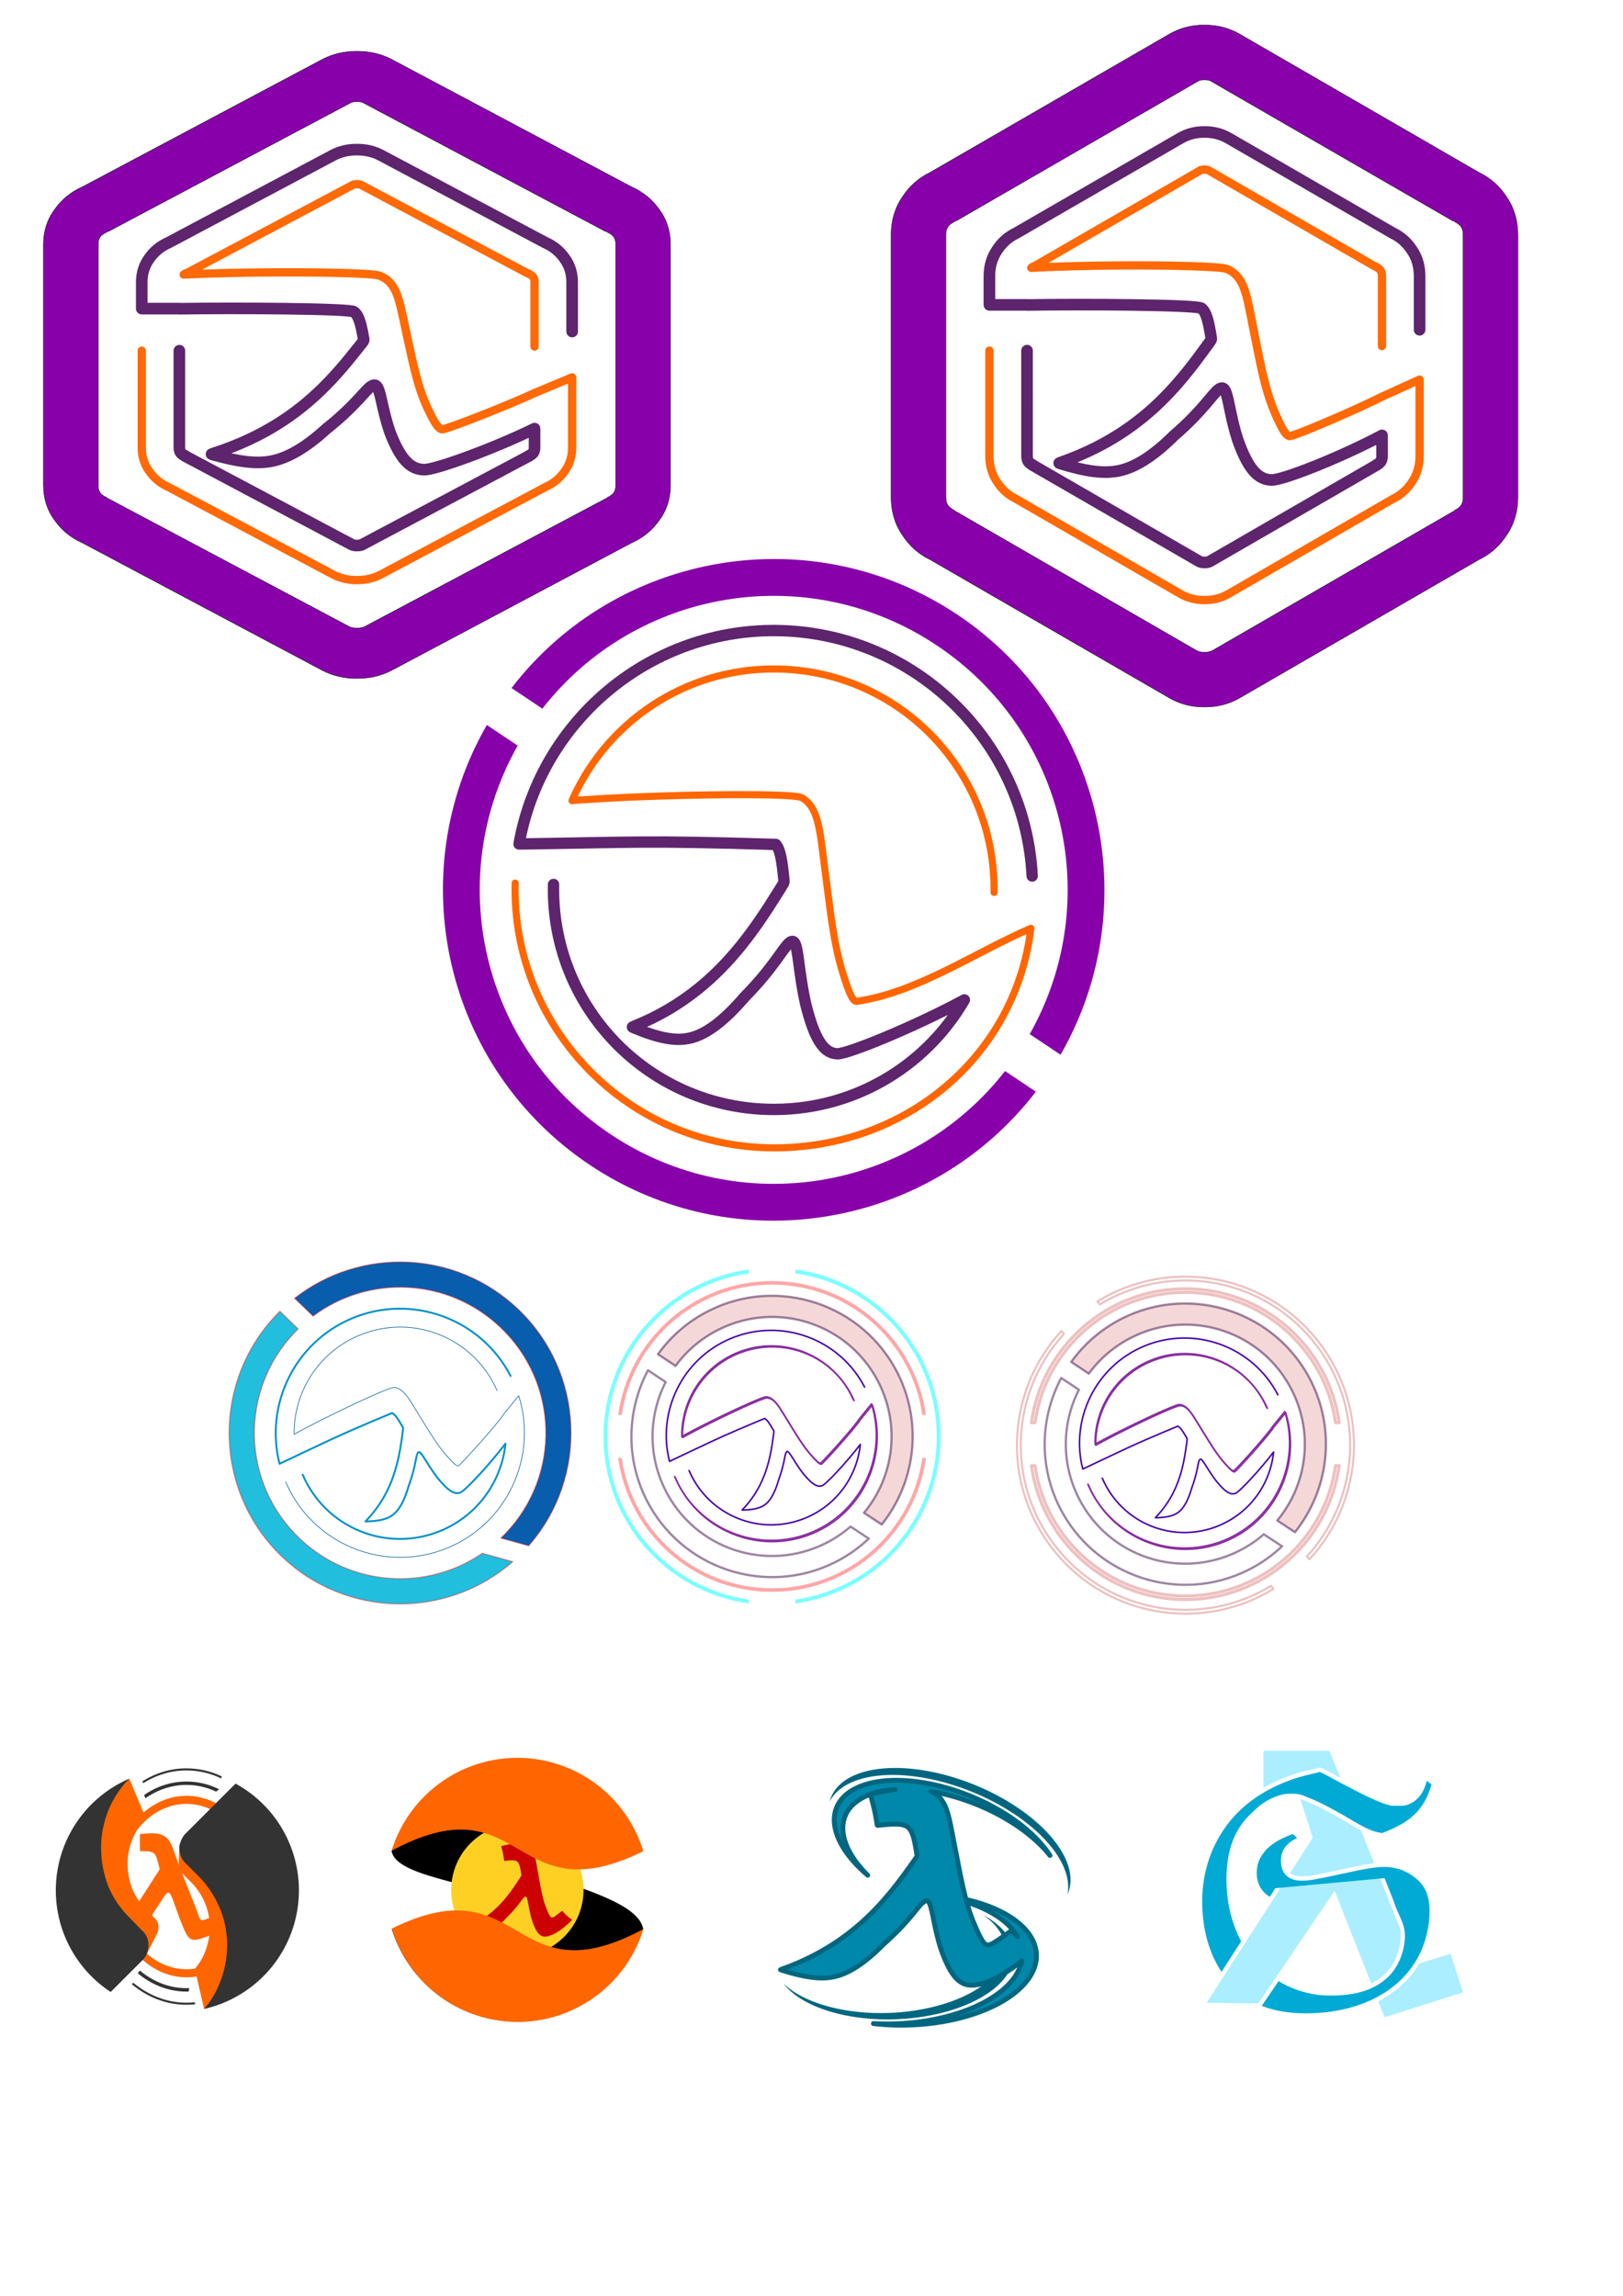 <?xml version="1.0" encoding="UTF-8" standalone="no"?>
<svg
   xmlns:dc="http://purl.org/dc/elements/1.1/"
   xmlns:cc="http://creativecommons.org/ns#"
   xmlns:rdf="http://www.w3.org/1999/02/22-rdf-syntax-ns#"
   xmlns:svg="http://www.w3.org/2000/svg"
   xmlns="http://www.w3.org/2000/svg"
   xmlns:xlink="http://www.w3.org/1999/xlink"
   xmlns:sodipodi="http://sodipodi.sourceforge.net/DTD/sodipodi-0.dtd"
   xmlns:inkscape="http://www.inkscape.org/namespaces/inkscape"
   width="210mm"
   height="297mm"
   viewBox="0 0 210 297"
   version="1.1"
   id="svg8"
   inkscape:version="1.0.2 (e86c870879, 2021-01-15)"
   sodipodi:docname="logo-history.svg">
  <defs
     id="defs2">
    <linearGradient
       inkscape:collect="always"
       id="linearGradient1013">
      <stop
         style="stop-color:#ff6600;stop-opacity:1"
         offset="0"
         id="stop1009" />
      <stop
         style="stop-color:#403434;stop-opacity:0.979"
         offset="1"
         id="stop1011" />
    </linearGradient>
    <linearGradient
       inkscape:collect="always"
       xlink:href="#linearGradient1013"
       id="linearGradient1027"
       x1="-132.966"
       y1="361.379"
       x2="-116.257"
       y2="366.574"
       gradientUnits="userSpaceOnUse"
       gradientTransform="matrix(2.316,0,0,2.316,175.01,-1025.372)" />
    <linearGradient
       inkscape:collect="always"
       xlink:href="#linearGradient1013"
       id="linearGradient1069"
       gradientUnits="userSpaceOnUse"
       gradientTransform="matrix(1.996,0,0,1.996,-141.614,-552.255)"
       x1="-132.966"
       y1="361.379"
       x2="-116.257"
       y2="366.574" />
    <linearGradient
       inkscape:collect="always"
       xlink:href="#linearGradient1013"
       id="linearGradient944"
       gradientUnits="userSpaceOnUse"
       gradientTransform="matrix(2.316,0,0,2.316,175.01,-1025.372)"
       x1="-132.966"
       y1="361.379"
       x2="-116.257"
       y2="366.574" />
    <linearGradient
       inkscape:collect="always"
       xlink:href="#linearGradient1013"
       id="linearGradient946"
       gradientUnits="userSpaceOnUse"
       gradientTransform="matrix(2.316,0,0,2.316,175.01,-1025.372)"
       x1="-132.966"
       y1="361.379"
       x2="-116.257"
       y2="366.574" />
    <linearGradient
       inkscape:collect="always"
       xlink:href="#linearGradient1013"
       id="linearGradient948"
       gradientUnits="userSpaceOnUse"
       gradientTransform="matrix(2.316,0,0,2.316,175.01,-1025.372)"
       x1="-132.966"
       y1="361.379"
       x2="-116.257"
       y2="366.574" />
  </defs>
  <sodipodi:namedview
     id="base"
     pagecolor="#ffffff"
     bordercolor="#666666"
     borderopacity="1.0"
     inkscape:pageopacity="0.0"
     inkscape:pageshadow="2"
     inkscape:zoom="1"
     inkscape:cx="355.62367"
     inkscape:cy="231.56981"
     inkscape:document-units="px"
     inkscape:current-layer="layer1"
     inkscape:document-rotation="0"
     showgrid="false"
     showborder="true"
     inkscape:window-width="1920"
     inkscape:window-height="994"
     inkscape:window-x="0"
     inkscape:window-y="28"
     inkscape:window-maximized="1" />
  <g
     inkscape:label="Layer 1"
     inkscape:groupmode="layer"
     id="layer1">
    <g
       id="g1405"
       transform="translate(-0.489,-17.234)">
      <g
         id="g946"
         transform="matrix(1.183,0,0,1.183,-113.226,218.845)">
        <g
           id="g933">
          <path
             d="m 112.781,38.948 c -1.258,2.301 -1.467,2.339 -3.818,2.308 -0.008,0 -0.017,-0.002 -0.032,-0.005 0.006,-0.015 0.013,-0.03 0.021,-0.045 0.51,-0.793 1.02,-1.586 1.53,-2.379 0.452,-0.703 0.905,-1.405 1.358,-2.108 0.502,-0.781 1.003,-1.562 1.504,-2.343 0.074,-0.115 0.151,-0.228 0.221,-0.346 0.018,-0.031 0.024,-0.069 0.015,-0.104 -0.455,-1.748 -0.354,-1.925 -2.068,-1.925 -0.087,0 -0.087,0 -0.087,-0.086 0,-0.565 0,-1.13 -10e-4,-1.695 0,-0.063 0.021,-0.077 0.079,-0.077 3.475,-0.46 3.17,0.84 4.322,3.747 0.567,1.431 1.135,2.861 1.702,4.292 0.719,1.835 0.242,1.504 2.076,0.935 0.061,-0.019 0.083,-0.006 0.102,0.054 0.165,0.52 0.333,1.038 0.5,1.558 0.006,0.018 0.01,0.036 0.017,0.061 -0.035,0.013 -0.067,0.027 -0.1,0.036 -3.365,1.266 -3.186,1.486 -4.388,-1.553 -1.363,-3.687 -0.83,-3.462 -2.951,-0.326 z"
             fill="#fa7e14"
             id="path1061"
             style="fill:#ff6600;stroke-width:1.526"
             sodipodi:nodetypes="ccccccccccsccccccccccc" />
          <path
             id="path1065"
             style="fill:#ff6600;stroke-width:13.229;stroke-linecap:square;stroke-dashoffset:700.32;paint-order:fill markers stroke"
             d="m 110.269,24.081 -1.654,1.391 -1.764,1.903 -1.375,4.188 0.536,3.584 0.853,0.779 a 8.672,8.672 0 0 0 -0.014,0.499 8.672,8.672 0 0 0 3.915,7.251 l 0.539,-0.539 0.732,0.381 1.214,-2.378 -0.003,-0.003 c 0.04,-0.066 0.076,-0.133 0.105,-0.205 0.07,-0.193 0.106,-0.387 0.106,-0.58 v -0.079 -0.105 c -0.018,-0.158 -0.062,-0.307 -0.132,-0.448 -0.07,-0.158 -0.167,-0.29 -0.29,-0.395 l -0.87,-0.896 c -0.703,-0.685 -1.23,-1.458 -1.581,-2.319 -0.334,-0.878 -0.501,-1.774 -0.501,-2.688 V 33.262 33.104 c 0.035,-0.843 0.22,-1.669 0.554,-2.477 0.343,-0.807 0.83,-1.53 1.458,-2.169 z m 9.405,4.729 -2.376,2.376 -1.55,0.219 -0.079,1.831 v 0.105 0.079 c 0,0.193 0.035,0.386 0.105,0.58 0.07,0.176 0.176,0.334 0.316,0.474 l 0.896,0.896 c 0.65,0.65 1.151,1.379 1.502,2.187 0.351,0.808 0.545,1.643 0.58,2.503 v 0.132 0.158 c 0,0.914 -0.176,1.81 -0.527,2.688 -0.259,0.668 -0.63,1.283 -1.111,1.845 l 1.017,4.377 3.212,-2.292 0.258,-3.267 -0.058,-1.359 a 8.672,8.672 0 0 0 2.334,-5.919 8.672,8.672 0 0 0 -4.521,-7.614 z m -3.15,-2.854 a 8.134,9.924 0 0 0 -8.134,9.924 8.134,9.924 0 0 0 8.134,9.924 8.134,9.924 0 0 0 8.134,-9.924 8.134,9.924 0 0 0 -8.134,-9.924 z m 0,0.883 a 7.411,9.041 0 0 1 7.411,9.041 7.411,9.041 0 0 1 -7.411,9.041 7.411,9.041 0 0 1 -7.411,-9.041 7.411,9.041 0 0 1 7.411,-9.041 z" />
        </g>
        <path
           id="path1067"
           style="fill:#333333;stroke-width:13.229;stroke-linecap:square;stroke-dashoffset:700.32;paint-order:fill markers stroke"
           d="m 110.269,24.081 a 13.294,13.294 0 0 0 -8.04,12.212 13.294,13.294 0 0 0 6.001,11.115 l 3.48,-3.48 c 0.215,-0.215 0.377,-0.458 0.485,-0.727 0.108,-0.296 0.162,-0.592 0.162,-0.889 v -0.121 -0.161 c -0.027,-0.242 -0.094,-0.471 -0.202,-0.687 -0.108,-0.242 -0.256,-0.444 -0.444,-0.606 l -1.333,-1.373 c -1.077,-1.05 -1.885,-2.235 -2.424,-3.555 -0.512,-1.347 -0.768,-2.72 -0.768,-4.121 v -0.242 -0.242 c 0.054,-1.293 0.337,-2.558 0.848,-3.797 0.526,-1.237 1.272,-2.345 2.236,-3.325 z m 11.618,0.54 -5.492,5.492 c -0.162,0.162 -0.296,0.363 -0.404,0.606 -0.108,0.215 -0.189,0.444 -0.242,0.687 v 0.162 0.121 c 0,0.296 0.054,0.592 0.162,0.889 0.108,0.269 0.269,0.512 0.485,0.727 l 1.373,1.373 c 0.996,0.996 1.764,2.114 2.303,3.353 0.539,1.239 0.835,2.518 0.889,3.838 v 0.202 0.242 c 0,1.4 -0.269,2.774 -0.808,4.12 -0.397,1.024 -0.965,1.967 -1.703,2.829 a 13.294,13.294 0 0 0 10.368,-12.968 13.294,13.294 0 0 0 -6.93,-11.672 z" />
        <g
           id="g937">
          <path
             id="path1071"
             style="color:#000000;font-style:normal;font-variant:normal;font-weight:normal;font-stretch:normal;font-size:medium;line-height:normal;font-family:sans-serif;font-variant-ligatures:normal;font-variant-position:normal;font-variant-caps:normal;font-variant-numeric:normal;font-variant-alternates:normal;font-variant-east-asian:normal;font-feature-settings:normal;font-variation-settings:normal;text-indent:0;text-align:start;text-decoration:none;text-decoration-line:none;text-decoration-style:solid;text-decoration-color:#000000;letter-spacing:normal;word-spacing:normal;text-transform:none;writing-mode:lr-tb;direction:ltr;text-orientation:mixed;dominant-baseline:auto;baseline-shift:baseline;text-anchor:start;white-space:normal;shape-padding:0;shape-margin:0;inline-size:0;clip-rule:nonzero;display:inline;overflow:visible;visibility:visible;isolation:auto;mix-blend-mode:normal;color-interpolation:sRGB;color-interpolation-filters:linearRGB;solid-color:#000000;solid-opacity:1;vector-effect:none;fill:#333333;fill-opacity:1;fill-rule:nonzero;stroke:none;stroke-width:1;stroke-linecap:square;stroke-linejoin:miter;stroke-miterlimit:4;stroke-dasharray:none;stroke-dashoffset:700.32;stroke-opacity:1;paint-order:fill markers stroke;color-rendering:auto;image-rendering:auto;shape-rendering:auto;text-rendering:auto;enable-background:accumulate;stop-color:#000000"
             d="m 116.524,24.392 c -1.688,-3e-6 -3.269,0.537 -4.636,1.474 l 0.146,0.356 c 1.326,-0.927 2.86,-1.456 4.491,-1.456 1.14,2.2e-5 2.232,0.259 3.239,0.731 l 0.336,-0.255 c -1.102,-0.547 -2.308,-0.85 -3.575,-0.85 z m -5.106,20.671 -0.22,0.306 c 1.514,1.259 3.347,1.996 5.326,1.996 0.076,-10e-6 0.152,-10e-4 0.227,-0.003 l 0.082,-0.379 c -0.103,0.004 -0.205,0.007 -0.309,0.007 -1.89,1e-5 -3.649,-0.711 -5.106,-1.927 z" />
          <path
             id="path1073"
             style="color:#000000;font-style:normal;font-variant:normal;font-weight:normal;font-stretch:normal;font-size:medium;line-height:normal;font-family:sans-serif;font-variant-ligatures:normal;font-variant-position:normal;font-variant-caps:normal;font-variant-numeric:normal;font-variant-alternates:normal;font-variant-east-asian:normal;font-feature-settings:normal;font-variation-settings:normal;text-indent:0;text-align:start;text-decoration:none;text-decoration-line:none;text-decoration-style:solid;text-decoration-color:#000000;letter-spacing:normal;word-spacing:normal;text-transform:none;writing-mode:lr-tb;direction:ltr;text-orientation:mixed;dominant-baseline:auto;baseline-shift:baseline;text-anchor:start;white-space:normal;shape-padding:0;shape-margin:0;inline-size:0;clip-rule:nonzero;display:inline;overflow:visible;visibility:visible;isolation:auto;mix-blend-mode:normal;color-interpolation:sRGB;color-interpolation-filters:linearRGB;solid-color:#000000;solid-opacity:1;vector-effect:none;fill:#333333;fill-opacity:1;fill-rule:nonzero;stroke:none;stroke-width:1;stroke-linecap:square;stroke-linejoin:miter;stroke-miterlimit:4;stroke-dasharray:none;stroke-dashoffset:700.32;stroke-opacity:1;paint-order:fill markers stroke;color-rendering:auto;image-rendering:auto;shape-rendering:auto;text-rendering:auto;enable-background:accumulate;stop-color:#000000"
             d="m 116.524,22.952 c -1.738,1.1e-5 -3.376,0.508 -4.822,1.407 l 0.085,0.214 c 1.422,-0.892 3.032,-1.395 4.737,-1.395 1.34,3.5e-5 2.622,0.311 3.799,0.877 l 0.062,-0.22 c -1.196,-0.569 -2.498,-0.882 -3.862,-0.882 z m -5.828,23.443 -0.156,0.163 c 1.702,1.417 3.762,2.247 5.984,2.247 0.321,-10e-6 0.637,-0.018 0.95,-0.052 l -0.044,-0.221 c -0.299,0.032 -0.601,0.049 -0.906,0.049 -2.158,-1e-5 -4.165,-0.806 -5.828,-2.186 z" />
        </g>
      </g>
      <g
         id="g1186"
         transform="matrix(1.183,0,0,1.183,-23.071,165.798)">
        <path
           id="path1662"
           style="fill:#000000;fill-opacity:1;stroke-width:1.323;stroke-linecap:round;stroke-linejoin:round;stroke-dashoffset:700.32;paint-order:fill markers stroke"
           d="m 76.48,66.707 a 14.386,14.386 0 0 0 -13.744,10.214 c 0.011,0.005 0.022,0.011 0.033,0.016 0.734,3.035 10.822,3.472 17.53,6.79 -1.378,0.434 -2.564,1.127 -3.752,1.813 -1.632,0.941 -3.269,1.864 -5.413,2.059 -2.132,0.193 -4.761,-0.335 -8.38,-2.275 a 14.386,14.386 0 0 0 13.75,10.156 14.386,14.386 0 0 0 13.767,-10.21 c -0.011,-0.005 -0.021,-0.01 -0.032,-0.015 -0.729,-3.289 -9.771,-5.036 -15.63,-7.577 0.634,-0.32 1.243,-0.674 1.853,-1.026 1.632,-0.941 3.27,-1.864 5.414,-2.059 2.131,-0.193 4.761,0.335 8.379,2.274 a 14.386,14.386 0 0 0 -13.746,-10.159 14.386,14.386 0 0 0 -0.005,0 14.386,14.386 0 0 0 -0.023,0 z" />
        <circle
           style="fill:#fdd023;fill-opacity:1;stroke-width:1.323;stroke-linecap:round;stroke-linejoin:round;stroke-dashoffset:700.32;paint-order:fill markers stroke"
           id="circle1664"
           cx="76.503"
           cy="81.093"
           r="7.237" />
        <path
           d="m 75.366,84.078 c -0.909,1.015 -1.658,1.512 -2.305,1.674 -0.654,0.163 -1.418,0.042 -2.533,-0.344 -0.007,-0.003 -0.014,-0.007 -0.028,-0.014 0.017,-0.01 0.035,-0.018 0.053,-0.026 1.083,-0.423 1.998,-0.958 2.78,-1.562 0.695,-0.536 1.285,-1.126 1.81,-1.748 0.584,-0.693 1.08,-1.42 1.563,-2.17 0.071,-0.11 0.144,-0.219 0.212,-0.332 0.018,-0.03 0.025,-0.065 0.021,-0.096 -0.112,-0.777 -0.196,-1.222 -0.409,-1.429 -0.22,-0.214 -0.597,-0.213 -1.386,-0.119 -0.08,0.01 -0.08,0.01 -0.09,-0.066 -0.067,-0.496 -0.167,-0.992 -0.303,-1.488 -0.015,-0.055 0.004,-0.071 0.066,-0.079 1.393,-0.355 2.269,-0.371 2.793,-0.118 0.526,0.254 0.724,0.784 0.878,1.538 0.062,0.297 0.118,0.631 0.182,0.998 0,0 0,0 0,0 0.03,0.176 0.062,0.362 0.098,0.554 0.233,1.256 0.422,2.609 0.88,3.78 0.291,0.754 0.453,1.063 0.618,1.08 0.187,0.019 0.489,-0.247 1.096,-0.712 0.04,-0.031 0.059,-0.027 0.09,0.013 0.263,0.342 0.594,0.647 1.009,0.907 0.014,0.01 0.027,0.019 0.047,0.032 -0.024,0.025 -0.046,0.05 -0.072,0.071 -1.206,1.212 -2.282,1.784 -2.929,1.775 -0.322,-0.004 -0.576,-0.158 -0.805,-0.473 -0.228,-0.313 -0.441,-0.797 -0.649,-1.465 -0.034,-0.118 -0.064,-0.233 -0.091,-0.343 0,0 0,-10e-6 0,-10e-6 -0.091,-0.365 -0.159,-0.712 -0.209,-0.974 -0.17,-0.929 -0.224,-1.273 -0.5,-1.051 -0.269,0.217 -0.67,1.011 -1.885,2.188 0,0 -1.59e-4,-9e-5 -1.59e-4,-9e-5 z"
           fill="#fa7e14"
           id="path1666"
           style="fill:#cc0000;fill-opacity:1;stroke:none;stroke-width:1.526;stroke-miterlimit:4;stroke-dasharray:none"
           sodipodi:nodetypes="ccccccccccsccccccccccc" />
        <g
           id="g1674"
           transform="matrix(0.365,0,0,0.365,221.586,8.055)"
           style="fill:#ff6600;fill-opacity:1;stroke-width:2.739">
          <g
             id="g1672"
             style="fill:url(#linearGradient1027);fill-opacity:1;stroke-width:2.739">
            <g
               id="g1364"
               style="fill:url(#linearGradient948);fill-opacity:1;stroke-width:2.739">
              <path
                 style="fill:url(#linearGradient944);fill-opacity:1;stroke-width:3.624;stroke-linecap:round;stroke-linejoin:round;stroke-dashoffset:700.32;paint-order:fill markers stroke"
                 d="m -415.688,206.236 c -5.161,0.011 -11.392,1.481 -19.421,5.434 a 39.409,39.409 0 0 0 37.713,27.971 39.409,39.409 0 0 0 37.667,-27.82 c -9.913,5.314 -17.117,6.761 -22.956,6.232 -5.873,-0.532 -10.359,-3.061 -14.829,-5.639 -4.47,-2.578 -8.923,-5.205 -14.745,-5.961 -1.092,-0.142 -2.232,-0.218 -3.429,-0.215 z"
                 id="path1668" />
              <path
                 style="fill:url(#linearGradient946);fill-opacity:1;stroke-width:3.624;stroke-linecap:round;stroke-linejoin:round;stroke-dashoffset:700.32;paint-order:fill markers stroke"
                 d="m -397.502,160.52 a 39.409,39.409 0 0 0 -37.656,27.829 c 9.912,-5.312 17.115,-6.76 22.954,-6.231 5.873,0.532 10.361,3.061 14.831,5.64 4.47,2.578 8.924,5.206 14.746,5.962 5.798,0.753 12.96,-0.349 22.854,-5.22 a 39.409,39.409 0 0 0 -37.715,-27.98 39.409,39.409 0 0 0 -0.014,0 z"
                 id="path1670" />
            </g>
          </g>
        </g>
        <g
           id="g1680"
           transform="matrix(0.201,0,0,0.201,156.225,40.959)"
           style="fill:none;stroke-width:4.985">
          <circle
             style="fill:none;stroke-width:6.595;stroke-linecap:round;stroke-linejoin:round;stroke-dashoffset:700.32;paint-order:fill markers stroke"
             id="circle1676"
             cx="-397.443"
             cy="200.08"
             r="26.526" />
          <path
             d="m -401.38,210.419 c -3.148,3.515 -5.741,5.238 -7.982,5.797 -2.265,0.565 -4.911,0.146 -8.773,-1.19 -0.026,-0.009 -0.049,-0.026 -0.097,-0.049 0.059,-0.033 0.121,-0.063 0.184,-0.092 3.75,-1.463 6.918,-3.316 9.627,-5.408 2.406,-1.857 4.45,-3.899 6.268,-6.054 2.022,-2.401 3.74,-4.918 5.414,-7.515 0.246,-0.381 0.5,-0.76 0.735,-1.149 0.061,-0.104 0.087,-0.224 0.074,-0.334 -0.389,-2.691 -0.679,-4.231 -1.418,-4.949 -0.763,-0.741 -2.068,-0.737 -4.799,-0.411 -0.278,0.033 -0.278,0.033 -0.313,-0.229 -0.23,-1.716 -0.578,-3.436 -1.048,-5.154 -0.052,-0.191 0.014,-0.245 0.228,-0.275 4.824,-1.228 7.856,-1.286 9.673,-0.408 1.821,0.88 2.507,2.716 3.04,5.328 0.216,1.028 0.408,2.186 0.629,3.455 0,0 0,0 0,0 0.104,0.61 0.215,1.255 0.338,1.918 0.806,4.349 1.463,9.036 3.047,13.089 1.008,2.611 1.57,3.683 2.139,3.741 0.647,0.066 1.694,-0.856 3.795,-2.465 0.139,-0.107 0.205,-0.095 0.31,0.043 0.91,1.183 2.057,2.241 3.495,3.141 0.049,0.032 0.095,0.065 0.161,0.11 -0.084,0.086 -0.16,0.172 -0.249,0.247 -4.175,4.198 -7.904,6.179 -10.144,6.147 -1.117,-0.016 -1.994,-0.547 -2.789,-1.636 -0.791,-1.083 -1.526,-2.761 -2.248,-5.074 -0.116,-0.41 -0.221,-0.808 -0.315,-1.188 0,0 0,-4e-5 0,-4e-5 -0.316,-1.263 -0.55,-2.467 -0.723,-3.374 -0.587,-3.218 -0.774,-4.41 -1.73,-3.639 -0.933,0.753 -2.322,3.501 -6.529,7.576 0,0 -5.5e-4,-2.7e-4 -5.5e-4,-2.7e-4 z"
             fill="#fa7e14"
             id="path1678"
             style="opacity:0.471;fill:none;stroke:none;stroke-width:7.606"
             sodipodi:nodetypes="ccccccccccsccccccccccc" />
        </g>
      </g>
      <g
         id="g1008"
         transform="matrix(0.996,0,0,0.996,33.589,216.301)"
         style="stroke-width:1.188">
        <path
           id="path921-3"
           style="fill:#006680;fill-opacity:1;stroke:none;stroke-width:0.629;stroke-linecap:round;stroke-linejoin:round;stroke-miterlimit:4;stroke-dasharray:none;stroke-dashoffset:700.32;paint-order:fill markers stroke"
           d="m 68.537,57.755 a 7.8,15.245 87.639 0 0 0.564,0.498 7.8,15.245 87.639 0 0 20.948,1.946 7.8,15.245 87.639 0 0 5.044,-10.885 7.8,15.245 87.639 0 0 -0.638,-0.472 7.912,15.465 87.639 0 1 1.706,1.118 7.912,15.465 87.639 0 1 -5.116,11.041 7.912,15.465 87.639 0 1 -21.25,-1.974 7.912,15.465 87.639 0 1 -1.257,-1.273 z" />
        <path
           id="path919-6"
           style="fill:#0088aa;fill-opacity:1;stroke:#006680;stroke-width:0.629;stroke-linecap:round;stroke-linejoin:round;stroke-miterlimit:4;stroke-dasharray:none;stroke-dashoffset:700.32;stroke-opacity:1;paint-order:fill markers stroke"
           d="m 83.238,31.368 a 15.478,7.906 22.005 0 0 -0.097,1.91e-4 15.478,7.906 22.005 0 0 -1.689,0.092 15.478,7.906 22.005 0 0 -3.699,10.56 15.478,7.906 22.005 0 0 1.738,1.678 15.258,7.793 22.005 0 1 -0.656,-0.686 15.258,7.793 22.005 0 1 1.035,-9.834 c -0.025,0.03 -0.027,0.072 -0.007,0.138 0.374,1.243 0.651,2.489 0.834,3.732 0.028,0.19 0.028,0.19 0.249,0.165 2.172,-0.237 3.209,-0.239 3.816,0.297 0.587,0.52 0.818,1.635 1.127,3.583 0.011,0.08 -0.01,0.166 -0.059,0.242 -0.186,0.282 -0.388,0.556 -0.584,0.832 -1.331,1.88 -2.697,3.702 -4.305,5.441 -1.445,1.56 -3.071,3.039 -4.984,4.383 -2.154,1.515 -4.673,2.856 -7.655,3.916 -0.05,0.021 -0.099,0.043 -0.146,0.066 0.039,0.017 0.056,0.029 0.077,0.035 3.07,0.968 5.174,1.271 6.975,0.862 1.781,-0.405 3.843,-1.652 6.346,-4.197 h 1.91e-4 c 3.345,-2.95 4.449,-4.94 5.191,-5.485 0.76,-0.558 0.909,0.305 1.376,2.635 0.137,0.657 0.324,1.529 0.575,2.443 0.075,0.275 0.157,0.563 0.25,0.86 0.574,1.675 1.159,2.89 1.788,3.674 0.632,0.789 1.33,1.173 2.218,1.185 1.504,0.019 3.853,-1.001 6.546,-3.149 a 8.499,16.611 87.639 0 1 -7.854,6.65 8.499,16.611 87.639 0 1 -11.414,1.48 8.487,16.588 87.639 0 0 13.258,-1.317 8.487,16.588 87.639 0 0 5.488,-11.843 8.487,16.588 87.639 0 0 -6.713,-2.955 c -0.555,-2.067 -0.924,-4.225 -1.342,-6.279 -0.098,-0.48 -0.186,-0.948 -0.269,-1.389 -0.176,-0.919 -0.329,-1.757 -0.5,-2.502 -0.424,-1.891 -0.969,-3.22 -2.417,-3.857 -0.007,-0.003 -0.014,-0.006 -0.02,-0.009 a 15.258,7.793 22.005 0 1 14.868,7.625 15.258,7.793 22.005 0 1 0.587,0.693 15.478,7.906 22.005 0 0 -1.328,-1.722 15.478,7.906 22.005 0 0 -18.603,-8.041 z m -0.167,1.182 c -0.894,0.119 -1.897,0.305 -3.026,0.567 a 15.258,7.793 22.005 0 1 2.437,-0.515 15.258,7.793 22.005 0 1 0.589,-0.052 z m 9.283,14.642 a 8.499,16.611 87.639 0 1 4.784,2.433 8.499,16.611 87.639 0 1 1.81,2.062 c -0.228,-0.221 -0.442,-0.45 -0.641,-0.685 -0.084,-0.1 -0.136,-0.109 -0.247,-0.031 -1.67,1.165 -2.503,1.833 -3.017,1.785 -0.452,-0.042 -0.9,-0.818 -1.701,-2.708 -0.392,-0.914 -0.713,-1.873 -0.988,-2.855 z" />
        <path
           id="path44-7"
           style="fill:#006680;fill-opacity:1;stroke:none;stroke-width:0.629;stroke-linecap:round;stroke-linejoin:round;stroke-miterlimit:4;stroke-dasharray:none;stroke-dashoffset:700.32;paint-order:fill markers stroke"
           d="m 105.441,46.178 a 16.602,8.48 22.005 0 0 -2.402,-7.786 16.602,8.48 22.005 0 0 -21.87,-8.527 16.602,8.48 22.005 0 0 -6.625,4.266 16.625,8.492 22.005 0 1 6.289,-3.358 16.625,8.492 22.005 0 1 21.901,8.539 16.625,8.492 22.005 0 1 2.707,6.866 z" />
      </g>
      <g
         id="g1138"
         transform="matrix(0.307,0,0,0.307,-10.067,28.573)">
        <path
           id="path949"
           style="color:#000000;font-style:normal;font-variant:normal;font-weight:normal;font-stretch:normal;font-size:medium;line-height:normal;font-family:sans-serif;font-variant-ligatures:normal;font-variant-position:normal;font-variant-caps:normal;font-variant-numeric:normal;font-variant-alternates:normal;font-variant-east-asian:normal;font-feature-settings:normal;font-variation-settings:normal;text-indent:0;text-align:start;text-decoration:none;text-decoration-line:none;text-decoration-style:solid;text-decoration-color:#000000;letter-spacing:normal;word-spacing:normal;text-transform:none;writing-mode:lr-tb;direction:ltr;text-orientation:mixed;dominant-baseline:auto;baseline-shift:baseline;text-anchor:start;white-space:normal;shape-padding:0;shape-margin:0;inline-size:0;clip-rule:nonzero;display:inline;overflow:visible;visibility:visible;isolation:auto;mix-blend-mode:normal;color-interpolation:sRGB;color-interpolation-filters:linearRGB;solid-color:#000000;solid-opacity:1;vector-effect:none;fill:#000000;fill-opacity:0;fill-rule:nonzero;stroke:#005b9a;stroke-width:0.265;stroke-linecap:round;stroke-linejoin:round;stroke-miterlimit:4;stroke-dasharray:none;stroke-dashoffset:700.32;stroke-opacity:1;color-rendering:auto;image-rendering:auto;shape-rendering:auto;text-rendering:auto;enable-background:accumulate;stop-color:#000000"
           d="m 154.76,587.435 c 11.233,26.424 41.821,38.916 68.382,27.853 25.209,-10.5 37.905,-38.517 29.862,-64.071 l -6.126,7.491 c 0.003,0.021 0.005,0.041 0.011,0.061 -2.934,4.488 -18.504,21.724 -19.3,21.954 -0.735,0.212 -2.04,-0.967 -4.773,-4.03 -4.267,-4.744 -7.754,-10.832 -11.23,-16.381 -0.53,-0.846 -1.036,-1.674 -1.511,-2.457 -0.997,-1.627 -1.896,-3.115 -2.749,-4.414 -2.149,-3.307 -4.042,-5.472 -6.789,-5.744 -0.514,-0.051 -2.312,0.576 -4.929,1.655 -8.55,3.526 -25.831,11.879 -35.65,17.227 -0.561,0.306 -1.097,0.601 -1.606,0.886 -0.011,-0.883 0.002,-1.763 0.045,-2.641 0.783,-16.691 10.96,-32.222 27.447,-39.089 22.57,-9.401 48.343,1.024 58.066,23.344" />
        <path
           id="path951"
           style="color:#000000;font-style:normal;font-variant:normal;font-weight:normal;font-stretch:normal;font-size:medium;line-height:normal;font-family:sans-serif;font-variant-ligatures:normal;font-variant-position:normal;font-variant-caps:normal;font-variant-numeric:normal;font-variant-alternates:normal;font-variant-east-asian:normal;font-feature-settings:normal;font-variation-settings:normal;text-indent:0;text-align:start;text-decoration:none;text-decoration-line:none;text-decoration-style:solid;text-decoration-color:#000000;letter-spacing:normal;word-spacing:normal;text-transform:none;writing-mode:lr-tb;direction:ltr;text-orientation:mixed;dominant-baseline:auto;baseline-shift:baseline;text-anchor:start;white-space:normal;shape-padding:0;shape-margin:0;inline-size:0;clip-rule:nonzero;display:inline;overflow:visible;visibility:visible;isolation:auto;mix-blend-mode:normal;color-interpolation:sRGB;color-interpolation-filters:linearRGB;solid-color:#000000;solid-opacity:1;vector-effect:none;fill:none;fill-opacity:1;fill-rule:nonzero;stroke:#0191c8;stroke-width:0.794;stroke-linecap:round;stroke-linejoin:round;stroke-miterlimit:4;stroke-dasharray:none;stroke-dashoffset:700.32;stroke-opacity:1;color-rendering:auto;image-rendering:auto;shape-rendering:auto;text-rendering:auto;enable-background:accumulate;stop-color:#000000"
           d="m 249.568,542.871 c -12.363,-23.978 -41.372,-34.872 -66.717,-24.315 l -2.1e-4,10e-6 v 0 c -24.312,10.126 -36.987,36.547 -30.643,61.337 20.888,-9.822 22.868,-11.172 47.415,-21.397 1.32,0.605 2.558,2.568 4.574,6.057 0.08,0.144 0.116,0.321 0.1,0.495 -0.067,0.654 -0.163,1.304 -0.249,1.953 -0.58,4.419 -1.262,8.752 -2.382,13.082 -1.01,3.888 -2.363,7.738 -4.268,11.518 -2.145,4.26 -4.991,8.426 -8.778,12.358 -0.062,0.071 -0.121,0.144 -0.175,0.22 0.074,0.009 0.11,0.016 0.148,0.019 5.523,-0.15 9.024,-0.935 11.493,-2.872 2.443,-1.917 4.655,-5.609 6.528,-12.045 l -9.2e-4,-1.6e-4 c 2.858,-7.747 3.001,-12.228 3.721,-13.739 0.738,-1.548 1.649,-0.011 4.211,4.101 0.731,1.155 1.707,2.685 2.818,4.255 0.333,0.474 0.689,0.966 1.067,1.468 2.211,2.801 4.076,4.724 5.669,5.803 1.603,1.086 2.988,1.365 4.372,0.811 1.922,-0.765 12.004,-11.446 18.952,-20.576 -1.595,15.77 -11.573,30.164 -27.271,36.702 -22.667,9.441 -48.564,-1.112 -58.19,-23.63" />
        <path
           style="color:#000000;font-style:normal;font-variant:normal;font-weight:normal;font-stretch:normal;font-size:medium;line-height:normal;font-family:sans-serif;font-variant-ligatures:normal;font-variant-position:normal;font-variant-caps:normal;font-variant-numeric:normal;font-variant-alternates:normal;font-variant-east-asian:normal;font-feature-settings:normal;font-variation-settings:normal;text-indent:0;text-align:start;text-decoration:none;text-decoration-line:none;text-decoration-style:solid;text-decoration-color:#000000;letter-spacing:normal;word-spacing:normal;text-transform:none;writing-mode:lr-tb;direction:ltr;text-orientation:mixed;dominant-baseline:auto;baseline-shift:baseline;text-anchor:start;white-space:normal;shape-padding:0;shape-margin:0;inline-size:0;clip-rule:nonzero;display:inline;overflow:visible;visibility:visible;isolation:auto;mix-blend-mode:normal;color-interpolation:sRGB;color-interpolation-filters:linearRGB;solid-color:#000000;solid-opacity:1;vector-effect:none;fill:#21bede;fill-opacity:1;fill-rule:nonzero;stroke:#d72729;stroke-width:0.417;stroke-linecap:round;stroke-linejoin:round;stroke-miterlimit:4;stroke-dasharray:none;stroke-dashoffset:700.32;stroke-opacity:0.522;color-rendering:auto;image-rendering:auto;shape-rendering:auto;text-rendering:auto;enable-background:accumulate;stop-color:#000000"
           d="m 152.339,515.62 c -0.508,0.503 -1.012,1.012 -1.508,1.533 -27.427,28.773 -26.331,74.495 2.442,101.922 27.185,25.913 69.496,26.36 97.216,2.064 l -12.826,-3.558 c -23.428,16.081 -55.592,14.153 -77.003,-6.256 -24.586,-23.435 -25.514,-62.2 -2.079,-86.785 0.482,-0.505 0.972,-0.996 1.467,-1.481 z"
           id="path953" />
        <path
           style="color:#000000;font-style:normal;font-variant:normal;font-weight:normal;font-stretch:normal;font-size:medium;line-height:normal;font-family:sans-serif;font-variant-ligatures:normal;font-variant-position:normal;font-variant-caps:normal;font-variant-numeric:normal;font-variant-alternates:normal;font-variant-east-asian:normal;font-feature-settings:normal;font-variation-settings:normal;text-indent:0;text-align:start;text-decoration:none;text-decoration-line:none;text-decoration-style:solid;text-decoration-color:#000000;letter-spacing:normal;word-spacing:normal;text-transform:none;writing-mode:lr-tb;direction:ltr;text-orientation:mixed;dominant-baseline:auto;baseline-shift:baseline;text-anchor:start;white-space:normal;shape-padding:0;shape-margin:0;inline-size:0;clip-rule:nonzero;display:inline;overflow:visible;visibility:visible;isolation:auto;mix-blend-mode:normal;color-interpolation:sRGB;color-interpolation-filters:linearRGB;solid-color:#000000;solid-opacity:1;vector-effect:none;fill:#085dad;fill-opacity:1;fill-rule:nonzero;stroke:#d72729;stroke-width:0.417;stroke-linecap:round;stroke-linejoin:round;stroke-miterlimit:4;stroke-dasharray:none;stroke-dashoffset:700.32;stroke-opacity:0.522;color-rendering:auto;image-rendering:auto;shape-rendering:auto;text-rendering:auto;enable-background:accumulate;stop-color:#000000"
           d="m 252.753,514.711 c -26.219,-24.992 -66.507,-26.297 -94.206,-4.563 l 7.786,7.513 c 23.57,-17.634 56.999,-16.208 79.036,4.797 24.586,23.435 25.512,62.202 2.077,86.788 -0.637,0.668 -1.288,1.316 -1.947,1.949 l 11.696,3.245 c 25.351,-28.859 23.612,-72.988 -4.442,-99.729 z"
           id="path955" />
      </g>
      <g
         id="g1158"
         transform="translate(-19.499,176.997)">
        <path
           style="fill:none;fill-opacity:0.996;stroke:#441650;stroke-width:0.295;stroke-linecap:round;stroke-linejoin:round;stroke-miterlimit:4;stroke-dasharray:none;stroke-dashoffset:700.32;stroke-opacity:0.522;paint-order:markers fill stroke"
           d="m 132.399,39.279 c -1.268,1.202 -2.731,2.241 -4.372,3.063 -8.974,4.49 -19.928,0.843 -24.418,-8.131 -2.737,-5.47 -2.45,-11.677 0.224,-16.706 l 2.285,1.523 c -2.158,4.222 -2.344,9.378 -0.054,13.955 3.826,7.647 13.088,10.731 20.735,6.905 1.194,-0.598 2.277,-1.328 3.239,-2.163 z"
           id="path1858" />
        <path
           style="fill:#f4d7d7;fill-opacity:0.996;stroke:#441650;stroke-width:0.295;stroke-linecap:round;stroke-linejoin:round;stroke-miterlimit:4;stroke-dasharray:none;stroke-dashoffset:700.32;stroke-opacity:0.522;paint-order:markers fill stroke"
           d="m 136.158,17.923 c 3.278,6.551 2.218,14.157 -2.084,19.534 l -2.296,-1.513 c 3.8,-4.571 4.761,-11.125 1.925,-16.793 -3.826,-7.647 -13.088,-10.731 -20.735,-6.905 -2.285,1.143 -4.162,2.773 -5.57,4.698 l -2.275,-1.517 c 1.663,-2.316 3.895,-4.274 6.617,-5.636 8.974,-4.49 19.928,-0.842 24.418,8.131 z"
           id="path1856" />
        <path
           id="path1896"
           style="color:#000000;font-style:normal;font-variant:normal;font-weight:normal;font-stretch:normal;font-size:medium;line-height:normal;font-family:sans-serif;font-variant-ligatures:normal;font-variant-position:normal;font-variant-caps:normal;font-variant-numeric:normal;font-variant-alternates:normal;font-variant-east-asian:normal;font-feature-settings:normal;font-variation-settings:normal;text-indent:0;text-align:start;text-decoration:none;text-decoration-line:none;text-decoration-style:solid;text-decoration-color:#000000;letter-spacing:normal;word-spacing:normal;text-transform:none;writing-mode:lr-tb;direction:ltr;text-orientation:mixed;dominant-baseline:auto;baseline-shift:baseline;text-anchor:start;white-space:normal;shape-padding:0;shape-margin:0;inline-size:0;clip-rule:nonzero;display:inline;overflow:visible;visibility:visible;isolation:auto;mix-blend-mode:normal;color-interpolation:sRGB;color-interpolation-filters:linearRGB;solid-color:#000000;solid-opacity:1;vector-effect:none;fill:none;fill-opacity:1;fill-rule:nonzero;stroke:#892ca0;stroke-width:0.202;stroke-linecap:round;stroke-linejoin:round;stroke-miterlimit:4;stroke-dasharray:none;stroke-dashoffset:700.32;stroke-opacity:1;color-rendering:auto;image-rendering:auto;shape-rendering:auto;text-rendering:auto;enable-background:accumulate;stop-color:#000000"
           d="m 107.359,31.392 c 2.917,6.861 10.858,10.104 17.755,7.232 6.545,-2.726 9.842,-10.001 7.753,-16.635 l -1.591,1.945 c 4.8e-4,0.005 0.002,0.011 0.003,0.016 -0.762,1.165 -4.805,5.641 -5.011,5.7 -0.191,0.055 -0.53,-0.251 -1.239,-1.046 -1.108,-1.232 -2.013,-2.812 -2.916,-4.253 -0.138,-0.22 -0.269,-0.435 -0.392,-0.638 -0.259,-0.422 -0.492,-0.809 -0.714,-1.146 -0.558,-0.859 -1.049,-1.421 -1.763,-1.491 -0.133,-0.013 -0.6,0.149 -1.28,0.43 -2.22,0.916 -6.707,3.084 -9.256,4.473 -0.146,0.079 -0.285,0.156 -0.417,0.23 -0.003,-0.229 5e-4,-0.458 0.012,-0.686 0.203,-4.334 2.846,-8.366 7.126,-10.149 5.86,-2.441 12.552,0.266 15.076,6.061" />
        <g
           id="g1951"
           transform="matrix(0.344,0,0,0.344,47.217,-78.968)">
          <path
             id="path1898"
             style="color:#000000;font-style:normal;font-variant:normal;font-weight:normal;font-stretch:normal;font-size:medium;line-height:normal;font-family:sans-serif;font-variant-ligatures:normal;font-variant-position:normal;font-variant-caps:normal;font-variant-numeric:normal;font-variant-alternates:normal;font-variant-east-asian:normal;font-feature-settings:normal;font-variation-settings:normal;text-indent:0;text-align:start;text-decoration:none;text-decoration-line:none;text-decoration-style:solid;text-decoration-color:#000000;letter-spacing:normal;word-spacing:normal;text-transform:none;writing-mode:lr-tb;direction:ltr;text-orientation:mixed;dominant-baseline:auto;baseline-shift:baseline;text-anchor:start;white-space:normal;shape-padding:0;shape-margin:0;inline-size:0;clip-rule:nonzero;display:inline;overflow:visible;visibility:visible;isolation:auto;mix-blend-mode:normal;color-interpolation:sRGB;color-interpolation-filters:linearRGB;solid-color:#000000;solid-opacity:1;vector-effect:none;fill:none;fill-opacity:1;fill-rule:nonzero;stroke:#4400aa;stroke-width:0.586;stroke-linecap:round;stroke-linejoin:round;stroke-miterlimit:4;stroke-dasharray:none;stroke-dashoffset:700.32;stroke-opacity:1;color-rendering:auto;image-rendering:auto;shape-rendering:auto;text-rendering:auto;enable-background:accumulate;stop-color:#000000"
             d="m 246.059,286.793 c -9.319,-18.074 -31.184,-26.285 -50.289,-18.328 l -1.7e-4,1e-5 v 0 c -18.326,7.633 -27.879,27.548 -23.097,46.233 15.744,-7.404 17.237,-8.421 35.74,-16.128 0.995,0.456 1.928,1.936 3.448,4.565 0.06,0.108 0.087,0.242 0.076,0.373 -0.05,0.493 -0.123,0.983 -0.188,1.472 -0.437,3.331 -0.951,6.597 -1.796,9.861 -0.761,2.931 -1.781,5.832 -3.217,8.682 -1.617,3.211 -3.762,6.352 -6.617,9.315 -0.047,0.054 -0.091,0.108 -0.132,0.166 0.056,0.006 0.083,0.012 0.111,0.014 4.163,-0.113 6.802,-0.704 8.663,-2.165 1.841,-1.445 3.509,-4.228 4.92,-9.079 l -7e-4,-1.2e-4 c 2.155,-5.839 2.262,-9.217 2.805,-10.356 0.556,-1.167 1.243,-0.008 3.174,3.091 0.551,0.87 1.287,2.024 2.124,3.207 0.251,0.357 0.52,0.728 0.804,1.106 1.666,2.111 3.072,3.561 4.273,4.374 1.208,0.818 2.252,1.029 3.296,0.612 1.449,-0.577 9.048,-8.627 14.285,-15.509 -1.202,11.887 -8.723,22.736 -20.556,27.665 -17.085,7.116 -36.606,-0.838 -43.861,-17.812" />
          <path
             id="path1936"
             style="color:#000000;font-style:normal;font-variant:normal;font-weight:normal;font-stretch:normal;font-size:medium;line-height:normal;font-family:sans-serif;font-variant-ligatures:normal;font-variant-position:normal;font-variant-caps:normal;font-variant-numeric:normal;font-variant-alternates:normal;font-variant-east-asian:normal;font-feature-settings:normal;font-variation-settings:normal;text-indent:0;text-align:start;text-decoration:none;text-decoration-line:none;text-decoration-style:solid;text-decoration-color:#000000;letter-spacing:normal;word-spacing:normal;text-transform:none;writing-mode:lr-tb;direction:ltr;text-orientation:mixed;dominant-baseline:auto;baseline-shift:baseline;text-anchor:start;white-space:normal;shape-padding:0;shape-margin:0;inline-size:0;clip-rule:nonzero;display:inline;overflow:visible;visibility:visible;isolation:auto;mix-blend-mode:normal;color-interpolation:sRGB;color-interpolation-filters:linearRGB;solid-color:#000000;solid-opacity:1;vector-effect:none;fill:none;fill-opacity:1;fill-rule:nonzero;stroke:#892ca0;stroke-width:0.586;stroke-linecap:round;stroke-linejoin:round;stroke-miterlimit:4;stroke-dasharray:none;stroke-dashoffset:700.32;stroke-opacity:1;color-rendering:auto;image-rendering:auto;shape-rendering:auto;text-rendering:auto;enable-background:accumulate;stop-color:#000000"
             d="m 174.596,320.384 c 8.467,19.917 31.523,29.334 51.544,20.994 19.001,-7.914 28.572,-29.033 22.509,-48.294 l -4.618,5.647 c 0.002,0.016 0.005,0.03 0.008,0.046 -2.211,3.383 -13.948,16.375 -14.547,16.548 -0.554,0.16 -1.537,-0.729 -3.598,-3.038 -3.216,-3.576 -5.844,-8.165 -8.465,-12.348 -0.4,-0.638 -0.781,-1.262 -1.139,-1.852 -0.751,-1.226 -1.429,-2.348 -2.072,-3.327 -1.62,-2.493 -3.047,-4.124 -5.117,-4.329 -0.387,-0.038 -1.742,0.434 -3.715,1.248 -6.445,2.658 -19.47,8.954 -26.872,12.985 -0.423,0.23 -0.827,0.453 -1.211,0.668 -0.008,-0.665 0.002,-1.329 0.034,-1.99 0.59,-12.581 8.261,-24.288 20.688,-29.463 17.012,-7.086 36.439,0.772 43.768,17.595" />
        </g>
        <path
           style="color:#000000;font-style:normal;font-variant:normal;font-weight:normal;font-stretch:normal;font-size:medium;line-height:normal;font-family:sans-serif;font-variant-ligatures:normal;font-variant-position:normal;font-variant-caps:normal;font-variant-numeric:normal;font-variant-alternates:normal;font-variant-east-asian:normal;font-feature-settings:normal;font-variation-settings:normal;text-indent:0;text-align:start;text-decoration:none;text-decoration-line:none;text-decoration-style:solid;text-decoration-color:#000000;letter-spacing:normal;word-spacing:normal;text-transform:none;writing-mode:lr-tb;direction:ltr;text-orientation:mixed;dominant-baseline:auto;baseline-shift:baseline;text-anchor:start;white-space:normal;shape-padding:0;shape-margin:0;inline-size:0;clip-rule:nonzero;display:inline;overflow:visible;visibility:visible;isolation:auto;mix-blend-mode:normal;color-interpolation:sRGB;color-interpolation-filters:linearRGB;solid-color:#000000;solid-opacity:1;vector-effect:none;fill:#ff5555;fill-opacity:0.522;fill-rule:nonzero;stroke:none;stroke-width:0.365;stroke-linecap:round;stroke-linejoin:round;stroke-miterlimit:4;stroke-dasharray:none;stroke-dashoffset:700.32;stroke-opacity:0.522;paint-order:normal;color-rendering:auto;image-rendering:auto;shape-rendering:auto;text-rendering:auto;enable-background:accumulate;stop-color:#000000"
           d="m 99.973,28.844 c 1.353,9.786 9.753,17.325 19.91,17.325 10.157,0 18.557,-7.54 19.911,-17.325 h -0.468 c -1.349,9.533 -9.537,16.862 -19.443,16.862 -9.906,0 -18.094,-7.329 -19.443,-16.862 z"
           id="path956" />
        <path
           style="color:#000000;font-style:normal;font-variant:normal;font-weight:normal;font-stretch:normal;font-size:medium;line-height:normal;font-family:sans-serif;font-variant-ligatures:normal;font-variant-position:normal;font-variant-caps:normal;font-variant-numeric:normal;font-variant-alternates:normal;font-variant-east-asian:normal;font-feature-settings:normal;font-variation-settings:normal;text-indent:0;text-align:start;text-decoration:none;text-decoration-line:none;text-decoration-style:solid;text-decoration-color:#000000;letter-spacing:normal;word-spacing:normal;text-transform:none;writing-mode:lr-tb;direction:ltr;text-orientation:mixed;dominant-baseline:auto;baseline-shift:baseline;text-anchor:start;white-space:normal;shape-padding:0;shape-margin:0;inline-size:0;clip-rule:nonzero;display:inline;overflow:visible;visibility:visible;isolation:auto;mix-blend-mode:normal;color-interpolation:sRGB;color-interpolation-filters:linearRGB;solid-color:#000000;solid-opacity:1;vector-effect:none;fill:#ff5555;fill-opacity:0.522;fill-rule:nonzero;stroke:none;stroke-width:0.365;stroke-linecap:round;stroke-linejoin:round;stroke-miterlimit:4;stroke-dasharray:none;stroke-dashoffset:700.32;stroke-opacity:0.522;paint-order:normal;color-rendering:auto;image-rendering:auto;shape-rendering:auto;text-rendering:auto;enable-background:accumulate;stop-color:#000000"
           d="m 119.882,5.964 c -10.157,0 -18.556,7.539 -19.91,17.325 h 0.467 c 1.349,-9.533 9.537,-16.862 19.443,-16.862 9.906,0 18.095,7.329 19.443,16.862 h 0.468 C 138.44,13.504 130.039,5.964 119.882,5.964 Z"
           id="path1967" />
        <path
           style="color:#000000;font-style:normal;font-variant:normal;font-weight:normal;font-stretch:normal;font-size:medium;line-height:normal;font-family:sans-serif;font-variant-ligatures:normal;font-variant-position:normal;font-variant-caps:normal;font-variant-numeric:normal;font-variant-alternates:normal;font-variant-east-asian:normal;font-feature-settings:normal;font-variation-settings:normal;text-indent:0;text-align:start;text-decoration:none;text-decoration-line:none;text-decoration-style:solid;text-decoration-color:#000000;letter-spacing:normal;word-spacing:normal;text-transform:none;writing-mode:lr-tb;direction:ltr;text-orientation:mixed;dominant-baseline:auto;baseline-shift:baseline;text-anchor:start;white-space:normal;shape-padding:0;shape-margin:0;inline-size:0;clip-rule:nonzero;display:inline;overflow:visible;visibility:visible;isolation:auto;mix-blend-mode:normal;color-interpolation:sRGB;color-interpolation-filters:linearRGB;solid-color:#000000;solid-opacity:1;vector-effect:none;fill:#00ffff;fill-opacity:0.522;fill-rule:nonzero;stroke:none;stroke-width:0.365;stroke-linecap:round;stroke-linejoin:round;stroke-miterlimit:4;stroke-dasharray:none;stroke-dashoffset:700.32;stroke-opacity:0.522;paint-order:normal;color-rendering:auto;image-rendering:auto;shape-rendering:auto;text-rendering:auto;enable-background:accumulate;stop-color:#000000"
           d="m 122.896,47.669 c 10.617,-1.468 18.798,-10.582 18.798,-21.602 0,-11.02 -8.181,-20.135 -18.798,-21.603 v 0.507 c 10.343,1.463 18.295,10.348 18.295,21.096 0,10.748 -7.952,19.632 -18.295,21.096 z"
           id="path960" />
        <path
           style="color:#000000;font-style:normal;font-variant:normal;font-weight:normal;font-stretch:normal;font-size:medium;line-height:normal;font-family:sans-serif;font-variant-ligatures:normal;font-variant-position:normal;font-variant-caps:normal;font-variant-numeric:normal;font-variant-alternates:normal;font-variant-east-asian:normal;font-feature-settings:normal;font-variation-settings:normal;text-indent:0;text-align:start;text-decoration:none;text-decoration-line:none;text-decoration-style:solid;text-decoration-color:#000000;letter-spacing:normal;word-spacing:normal;text-transform:none;writing-mode:lr-tb;direction:ltr;text-orientation:mixed;dominant-baseline:auto;baseline-shift:baseline;text-anchor:start;white-space:normal;shape-padding:0;shape-margin:0;inline-size:0;clip-rule:nonzero;display:inline;overflow:visible;visibility:visible;isolation:auto;mix-blend-mode:normal;color-interpolation:sRGB;color-interpolation-filters:linearRGB;solid-color:#000000;solid-opacity:1;vector-effect:none;fill:#00ffff;fill-opacity:0.522;fill-rule:nonzero;stroke:none;stroke-width:0.365;stroke-linecap:round;stroke-linejoin:round;stroke-miterlimit:4;stroke-dasharray:none;stroke-dashoffset:700.32;stroke-opacity:0.522;paint-order:normal;color-rendering:auto;image-rendering:auto;shape-rendering:auto;text-rendering:auto;enable-background:accumulate;stop-color:#000000"
           d="m 98.072,26.067 c 0,11.021 8.18,20.134 18.798,21.602 v -0.506 C 106.526,45.7 98.574,36.816 98.574,26.067 c 0,-10.749 7.952,-19.633 18.296,-21.096 V 4.464 C 106.252,5.932 98.072,15.047 98.072,26.067 Z"
           id="path1976" />
      </g>
      <g
         id="g1146"
         transform="translate(-19.499,176.997)">
        <path
           style="fill:none;fill-opacity:0.996;stroke:#441650;stroke-width:0.295;stroke-linecap:round;stroke-linejoin:round;stroke-miterlimit:4;stroke-dasharray:none;stroke-dashoffset:700.32;stroke-opacity:0.522;paint-order:markers fill stroke"
           d="m 185.87,40.274 c -1.268,1.202 -2.731,2.241 -4.372,3.063 -8.974,4.49 -19.928,0.843 -24.418,-8.131 -2.737,-5.47 -2.45,-11.677 0.224,-16.706 l 2.285,1.523 c -2.158,4.222 -2.344,9.378 -0.054,13.955 3.826,7.647 13.088,10.731 20.735,6.905 1.194,-0.598 2.277,-1.328 3.239,-2.163 z"
           id="path962" />
        <path
           style="fill:#f4d7d7;fill-opacity:0.996;stroke:#441650;stroke-width:0.295;stroke-linecap:round;stroke-linejoin:round;stroke-miterlimit:4;stroke-dasharray:none;stroke-dashoffset:700.32;stroke-opacity:0.522;paint-order:markers fill stroke"
           d="m 189.629,18.918 c 3.278,6.551 2.218,14.157 -2.084,19.534 l -2.296,-1.513 c 3.8,-4.571 4.761,-11.125 1.925,-16.793 -3.826,-7.647 -13.088,-10.731 -20.735,-6.905 -2.285,1.143 -4.162,2.773 -5.57,4.698 l -2.275,-1.517 c 1.663,-2.316 3.895,-4.274 6.617,-5.636 8.974,-4.49 19.928,-0.842 24.418,8.131 z"
           id="path964" />
        <path
           id="path966"
           style="color:#000000;font-style:normal;font-variant:normal;font-weight:normal;font-stretch:normal;font-size:medium;line-height:normal;font-family:sans-serif;font-variant-ligatures:normal;font-variant-position:normal;font-variant-caps:normal;font-variant-numeric:normal;font-variant-alternates:normal;font-variant-east-asian:normal;font-feature-settings:normal;font-variation-settings:normal;text-indent:0;text-align:start;text-decoration:none;text-decoration-line:none;text-decoration-style:solid;text-decoration-color:#000000;letter-spacing:normal;word-spacing:normal;text-transform:none;writing-mode:lr-tb;direction:ltr;text-orientation:mixed;dominant-baseline:auto;baseline-shift:baseline;text-anchor:start;white-space:normal;shape-padding:0;shape-margin:0;inline-size:0;clip-rule:nonzero;display:inline;overflow:visible;visibility:visible;isolation:auto;mix-blend-mode:normal;color-interpolation:sRGB;color-interpolation-filters:linearRGB;solid-color:#000000;solid-opacity:1;vector-effect:none;fill:none;fill-opacity:1;fill-rule:nonzero;stroke:#892ca0;stroke-width:0.202;stroke-linecap:round;stroke-linejoin:round;stroke-miterlimit:4;stroke-dasharray:none;stroke-dashoffset:700.32;stroke-opacity:1;color-rendering:auto;image-rendering:auto;shape-rendering:auto;text-rendering:auto;enable-background:accumulate;stop-color:#000000"
           d="m 160.83,32.387 c 2.917,6.861 10.858,10.104 17.755,7.232 6.545,-2.726 9.842,-10.001 7.753,-16.635 l -1.591,1.945 c 4.9e-4,0.005 0.002,0.011 0.003,0.016 -0.762,1.165 -4.805,5.641 -5.011,5.7 -0.191,0.055 -0.53,-0.251 -1.239,-1.046 -1.108,-1.232 -2.013,-2.812 -2.916,-4.253 -0.138,-0.22 -0.269,-0.435 -0.392,-0.638 -0.259,-0.422 -0.492,-0.809 -0.714,-1.146 -0.558,-0.859 -1.049,-1.421 -1.763,-1.491 -0.133,-0.013 -0.6,0.149 -1.28,0.43 -2.22,0.916 -6.707,3.084 -9.256,4.473 -0.146,0.079 -0.285,0.156 -0.417,0.23 -0.003,-0.229 5e-4,-0.458 0.012,-0.686 0.203,-4.334 2.846,-8.366 7.126,-10.149 5.86,-2.441 12.552,0.266 15.076,6.061" />
        <g
           id="g972"
           transform="matrix(0.344,0,0,0.344,100.688,-77.973)">
          <path
             id="path968"
             style="color:#000000;font-style:normal;font-variant:normal;font-weight:normal;font-stretch:normal;font-size:medium;line-height:normal;font-family:sans-serif;font-variant-ligatures:normal;font-variant-position:normal;font-variant-caps:normal;font-variant-numeric:normal;font-variant-alternates:normal;font-variant-east-asian:normal;font-feature-settings:normal;font-variation-settings:normal;text-indent:0;text-align:start;text-decoration:none;text-decoration-line:none;text-decoration-style:solid;text-decoration-color:#000000;letter-spacing:normal;word-spacing:normal;text-transform:none;writing-mode:lr-tb;direction:ltr;text-orientation:mixed;dominant-baseline:auto;baseline-shift:baseline;text-anchor:start;white-space:normal;shape-padding:0;shape-margin:0;inline-size:0;clip-rule:nonzero;display:inline;overflow:visible;visibility:visible;isolation:auto;mix-blend-mode:normal;color-interpolation:sRGB;color-interpolation-filters:linearRGB;solid-color:#000000;solid-opacity:1;vector-effect:none;fill:none;fill-opacity:1;fill-rule:nonzero;stroke:#4400aa;stroke-width:0.586;stroke-linecap:round;stroke-linejoin:round;stroke-miterlimit:4;stroke-dasharray:none;stroke-dashoffset:700.32;stroke-opacity:1;color-rendering:auto;image-rendering:auto;shape-rendering:auto;text-rendering:auto;enable-background:accumulate;stop-color:#000000"
             d="m 246.059,286.793 c -9.319,-18.074 -31.184,-26.285 -50.289,-18.328 l -1.7e-4,1e-5 v 0 c -18.326,7.633 -27.879,27.548 -23.097,46.233 15.744,-7.404 17.237,-8.421 35.74,-16.128 0.995,0.456 1.928,1.936 3.448,4.565 0.06,0.108 0.087,0.242 0.076,0.373 -0.05,0.493 -0.123,0.983 -0.188,1.472 -0.437,3.331 -0.951,6.597 -1.796,9.861 -0.761,2.931 -1.781,5.832 -3.217,8.682 -1.617,3.211 -3.762,6.352 -6.617,9.315 -0.047,0.054 -0.091,0.108 -0.132,0.166 0.056,0.006 0.083,0.012 0.111,0.014 4.163,-0.113 6.802,-0.704 8.663,-2.165 1.841,-1.445 3.509,-4.228 4.92,-9.079 l -7e-4,-1.2e-4 c 2.155,-5.839 2.262,-9.217 2.805,-10.356 0.556,-1.167 1.243,-0.008 3.174,3.091 0.551,0.87 1.287,2.024 2.124,3.207 0.251,0.357 0.52,0.728 0.804,1.106 1.666,2.111 3.072,3.561 4.273,4.374 1.208,0.818 2.252,1.029 3.296,0.612 1.449,-0.577 9.048,-8.627 14.285,-15.509 -1.202,11.887 -8.723,22.736 -20.556,27.665 -17.085,7.116 -36.606,-0.838 -43.861,-17.812" />
          <path
             id="path970"
             style="color:#000000;font-style:normal;font-variant:normal;font-weight:normal;font-stretch:normal;font-size:medium;line-height:normal;font-family:sans-serif;font-variant-ligatures:normal;font-variant-position:normal;font-variant-caps:normal;font-variant-numeric:normal;font-variant-alternates:normal;font-variant-east-asian:normal;font-feature-settings:normal;font-variation-settings:normal;text-indent:0;text-align:start;text-decoration:none;text-decoration-line:none;text-decoration-style:solid;text-decoration-color:#000000;letter-spacing:normal;word-spacing:normal;text-transform:none;writing-mode:lr-tb;direction:ltr;text-orientation:mixed;dominant-baseline:auto;baseline-shift:baseline;text-anchor:start;white-space:normal;shape-padding:0;shape-margin:0;inline-size:0;clip-rule:nonzero;display:inline;overflow:visible;visibility:visible;isolation:auto;mix-blend-mode:normal;color-interpolation:sRGB;color-interpolation-filters:linearRGB;solid-color:#000000;solid-opacity:1;vector-effect:none;fill:none;fill-opacity:1;fill-rule:nonzero;stroke:#892ca0;stroke-width:0.586;stroke-linecap:round;stroke-linejoin:round;stroke-miterlimit:4;stroke-dasharray:none;stroke-dashoffset:700.32;stroke-opacity:1;color-rendering:auto;image-rendering:auto;shape-rendering:auto;text-rendering:auto;enable-background:accumulate;stop-color:#000000"
             d="m 174.596,320.384 c 8.467,19.917 31.523,29.334 51.544,20.994 19.001,-7.914 28.572,-29.033 22.509,-48.294 l -4.618,5.647 c 0.002,0.016 0.005,0.03 0.008,0.046 -2.211,3.383 -13.948,16.375 -14.547,16.548 -0.554,0.16 -1.537,-0.729 -3.598,-3.038 -3.216,-3.576 -5.844,-8.165 -8.465,-12.348 -0.4,-0.638 -0.781,-1.262 -1.139,-1.852 -0.751,-1.226 -1.429,-2.348 -2.072,-3.327 -1.62,-2.493 -3.047,-4.124 -5.117,-4.329 -0.387,-0.038 -1.742,0.434 -3.715,1.248 -6.445,2.658 -19.47,8.954 -26.872,12.985 -0.423,0.23 -0.827,0.453 -1.211,0.668 -0.008,-0.665 0.002,-1.329 0.034,-1.99 0.59,-12.581 8.261,-24.288 20.688,-29.463 17.012,-7.086 36.439,0.772 43.768,17.595" />
        </g>
        <path
           style="color:#000000;font-style:normal;font-variant:normal;font-weight:normal;font-stretch:normal;font-size:medium;line-height:normal;font-family:sans-serif;font-variant-ligatures:normal;font-variant-position:normal;font-variant-caps:normal;font-variant-numeric:normal;font-variant-alternates:normal;font-variant-east-asian:normal;font-feature-settings:normal;font-variation-settings:normal;text-indent:0;text-align:start;text-decoration:none;text-decoration-line:none;text-decoration-style:solid;text-decoration-color:#000000;letter-spacing:normal;word-spacing:normal;text-transform:none;writing-mode:lr-tb;direction:ltr;text-orientation:mixed;dominant-baseline:auto;baseline-shift:baseline;text-anchor:start;white-space:normal;shape-padding:0;shape-margin:0;inline-size:0;clip-rule:nonzero;display:inline;overflow:visible;visibility:visible;isolation:auto;mix-blend-mode:normal;color-interpolation:sRGB;color-interpolation-filters:linearRGB;solid-color:#000000;solid-opacity:1;vector-effect:none;fill:none;fill-opacity:0.522;fill-rule:nonzero;stroke:#de8787;stroke-width:0.399;stroke-linecap:round;stroke-linejoin:round;stroke-miterlimit:4;stroke-dasharray:none;stroke-dashoffset:700.32;stroke-opacity:0.522;paint-order:normal;color-rendering:auto;image-rendering:auto;shape-rendering:auto;text-rendering:auto;enable-background:accumulate;stop-color:#000000"
           d="m 153.444,29.839 c 1.353,9.786 9.753,17.325 19.91,17.325 10.157,0 18.557,-7.54 19.911,-17.325 h -0.468 c -1.349,9.533 -9.537,16.862 -19.443,16.862 -9.906,0 -18.094,-7.329 -19.443,-16.862 z"
           id="path974" />
        <path
           style="color:#000000;font-style:normal;font-variant:normal;font-weight:normal;font-stretch:normal;font-size:medium;line-height:normal;font-family:sans-serif;font-variant-ligatures:normal;font-variant-position:normal;font-variant-caps:normal;font-variant-numeric:normal;font-variant-alternates:normal;font-variant-east-asian:normal;font-feature-settings:normal;font-variation-settings:normal;text-indent:0;text-align:start;text-decoration:none;text-decoration-line:none;text-decoration-style:solid;text-decoration-color:#000000;letter-spacing:normal;word-spacing:normal;text-transform:none;writing-mode:lr-tb;direction:ltr;text-orientation:mixed;dominant-baseline:auto;baseline-shift:baseline;text-anchor:start;white-space:normal;shape-padding:0;shape-margin:0;inline-size:0;clip-rule:nonzero;display:inline;overflow:visible;visibility:visible;isolation:auto;mix-blend-mode:normal;color-interpolation:sRGB;color-interpolation-filters:linearRGB;solid-color:#000000;solid-opacity:1;vector-effect:none;fill:none;fill-opacity:0.522;fill-rule:nonzero;stroke:#de8787;stroke-width:0.399;stroke-linecap:round;stroke-linejoin:round;stroke-miterlimit:4;stroke-dasharray:none;stroke-dashoffset:700.32;stroke-opacity:0.522;paint-order:normal;color-rendering:auto;image-rendering:auto;shape-rendering:auto;text-rendering:auto;enable-background:accumulate;stop-color:#000000"
           d="m 173.353,6.959 c -10.157,0 -18.556,7.539 -19.91,17.325 h 0.467 c 1.349,-9.533 9.537,-16.862 19.443,-16.862 9.906,0 18.095,7.329 19.443,16.862 h 0.468 C 191.911,14.499 183.51,6.959 173.353,6.959 Z"
           id="path976" />
        <g
           id="g984"
           transform="matrix(0.294,-0.408,0.408,0.294,52.713,71.448)"
           style="fill:none;stroke:#de8787;stroke-width:0.529;stroke-linecap:round;stroke-linejoin:round;stroke-miterlimit:4;stroke-dasharray:none;stroke-opacity:0.522">
          <g
             id="g990"
             transform="rotate(14.783,211.669,143.207)"
             style="fill:none;stroke:#de8787;stroke-width:0.529;stroke-linecap:round;stroke-linejoin:round;stroke-miterlimit:4;stroke-dasharray:none;stroke-opacity:0.522">
            <path
               style="color:#000000;font-style:normal;font-variant:normal;font-weight:normal;font-stretch:normal;font-size:medium;line-height:normal;font-family:sans-serif;font-variant-ligatures:normal;font-variant-position:normal;font-variant-caps:normal;font-variant-numeric:normal;font-variant-alternates:normal;font-variant-east-asian:normal;font-feature-settings:normal;font-variation-settings:normal;text-indent:0;text-align:start;text-decoration:none;text-decoration-line:none;text-decoration-style:solid;text-decoration-color:#000000;letter-spacing:normal;word-spacing:normal;text-transform:none;writing-mode:lr-tb;direction:ltr;text-orientation:mixed;dominant-baseline:auto;baseline-shift:baseline;text-anchor:start;white-space:normal;shape-padding:0;shape-margin:0;inline-size:0;clip-rule:nonzero;display:inline;overflow:visible;visibility:visible;isolation:auto;mix-blend-mode:normal;color-interpolation:sRGB;color-interpolation-filters:linearRGB;solid-color:#000000;solid-opacity:1;vector-effect:none;fill:none;fill-opacity:0.522;fill-rule:nonzero;stroke:#de8787;stroke-width:0.529;stroke-linecap:round;stroke-linejoin:round;stroke-miterlimit:4;stroke-dasharray:none;stroke-dashoffset:700.32;stroke-opacity:0.522;paint-order:normal;color-rendering:auto;image-rendering:auto;shape-rendering:auto;text-rendering:auto;enable-background:accumulate;stop-color:#000000"
               d="m 217.659,186.155 c 21.108,-2.919 37.372,-21.038 37.372,-42.947 0,-21.909 -16.264,-40.03 -37.372,-42.949 v 1.009 c 20.564,2.909 36.373,20.572 36.373,41.941 0,21.369 -15.809,39.031 -36.373,41.94 z"
               id="path978" />
            <path
               style="color:#000000;font-style:normal;font-variant:normal;font-weight:normal;font-stretch:normal;font-size:medium;line-height:normal;font-family:sans-serif;font-variant-ligatures:normal;font-variant-position:normal;font-variant-caps:normal;font-variant-numeric:normal;font-variant-alternates:normal;font-variant-east-asian:normal;font-feature-settings:normal;font-variation-settings:normal;text-indent:0;text-align:start;text-decoration:none;text-decoration-line:none;text-decoration-style:solid;text-decoration-color:#000000;letter-spacing:normal;word-spacing:normal;text-transform:none;writing-mode:lr-tb;direction:ltr;text-orientation:mixed;dominant-baseline:auto;baseline-shift:baseline;text-anchor:start;white-space:normal;shape-padding:0;shape-margin:0;inline-size:0;clip-rule:nonzero;display:inline;overflow:visible;visibility:visible;isolation:auto;mix-blend-mode:normal;color-interpolation:sRGB;color-interpolation-filters:linearRGB;solid-color:#000000;solid-opacity:1;vector-effect:none;fill:none;fill-opacity:0.522;fill-rule:nonzero;stroke:#de8787;stroke-width:0.529;stroke-linecap:round;stroke-linejoin:round;stroke-miterlimit:4;stroke-dasharray:none;stroke-dashoffset:700.32;stroke-opacity:0.522;paint-order:normal;color-rendering:auto;image-rendering:auto;shape-rendering:auto;text-rendering:auto;enable-background:accumulate;stop-color:#000000"
               d="m 168.307,143.207 c 0,21.91 16.263,40.028 37.372,42.947 v -1.007 c -20.564,-2.909 -36.374,-20.571 -36.374,-41.94 0,-21.369 15.81,-39.032 36.374,-41.941 v -1.009 c -21.109,2.919 -37.372,21.04 -37.372,42.949 z"
               id="path980" />
          </g>
        </g>
      </g>
      <g
         id="g863"
         transform="matrix(0.235,0,0,0.235,147.286,231.706)">
        <path
           id="path830"
           style="opacity:1;fill:#aaeeff;fill-opacity:1;stroke-width:1.526"
           d="m 106.622,51.145 a 1.11,1.114 0 0 0 -0.136,0.009 c -11.515,0.02 -23.028,0.02 -34.538,0 -0.735,0 -0.992,0.176 -0.992,0.961 0.018,6.451 0.019,12.902 0.019,19.353 5.609,-3.196 11.828,-5.872 18.646,-8.021 a 2.371,2.395 0 0 1 0.082,-0.023 c 2.068,-0.57 7.668,-1.983 11.058,-2.75 0.591,-0.234 1.162,-0.291 1.276,-0.291 a 2.371,2.395 0 0 1 1.061,0.253 l 4.026,2.033 a 2.371,2.395 0 0 1 0.058,0.032 c 2.157,1.167 4.155,2.239 6.058,3.254 -1.847,-4.66 -3.693,-9.318 -5.54,-13.979 A 1.11,1.114 0 0 0 106.622,51.145 Z M 91.319,77.75 c 0.473,1.492 0.962,2.98 1.438,4.473 1.717,5.382 3.437,10.765 5.124,16.161 a 1.774,1.781 0 0 1 -0.189,1.297 c -0.877,1.466 -1.838,2.878 -2.763,4.317 -3.094,4.825 -6.192,9.643 -9.288,14.465 1.388,1.114 3.455,1.81 6.514,1.81 3.423,0 6.842,-0.505 21.087,-3.641 8.938,-1.979 14.498,-3.066 18.668,-3.573 -1.999,-5.04 -3.997,-10.081 -5.995,-15.12 -0.395,-0.997 -0.79,-1.995 -1.185,-2.992 -2.989,-1.552 -6.529,-3.633 -11.225,-6.419 C 104.384,83.368 100.154,81.234 94.594,79.059 a 2.371,2.395 0 0 1 -0.089,-0.037 c -1.364,-0.599 -2.351,-1 -3.185,-1.272 z m 43.937,43.748 -54.807,5.05 c -1.435,2.234 -2.869,4.47 -4.304,6.703 -5.653,8.77 -11.303,17.542 -16.949,26.317 -6.366,9.901 -12.732,19.803 -19.098,29.708 a 4.871,4.888 0 0 0 -0.256,0.559 c 0.199,0.03 0.303,0.061 0.405,0.061 9.123,0.12 18.248,0.219 27.375,0.298 a 1.309,1.313 0 0 0 0.921,-0.538 c 6.465,-9.521 12.923,-19.048 19.374,-28.581 6.935,-10.248 13.871,-20.498 20.811,-30.748 0.435,-0.636 0.887,-1.266 1.424,-2.031 h 5.3e-4 c 0.196,0.413 0.331,0.646 0.428,0.914 0.617,1.564 1.224,3.135 1.842,4.699 4.117,10.413 8.232,20.826 12.345,31.238 1.858,4.698 3.712,9.397 5.566,14.096 3.316,-1.643 6.137,-3.748 8.599,-6.296 4.648,-5.045 7.578,-12.619 7.578,-20.519 0,-0.969 -0.035,-1.904 -0.102,-2.809 -1.824,-4.6 -3.648,-9.198 -5.471,-13.798 -0.286,-0.296 -0.582,-0.583 -0.888,-0.856 l 0.534,-0.039 c -1.775,-4.476 -3.55,-8.952 -5.325,-13.429 z m 38.307,41.599 c -0.136,0.007 -0.296,0.041 -0.486,0.1 -5.396,1.678 -10.805,3.317 -16.206,4.983 -3.969,6.568 -9.266,12.128 -15.578,16.573 -2.241,1.578 -4.609,3.016 -7.088,4.318 1.049,2.664 2.099,5.327 3.147,7.991 0.219,0.552 0.415,0.775 1.069,0.568 13.701,-4.367 27.41,-8.731 41.126,-13.094 0.415,-0.115 0.819,-0.295 1.251,-0.454 -0.084,-0.311 -0.138,-0.538 -0.209,-0.762 -2.084,-6.483 -4.182,-12.958 -6.24,-19.448 -0.177,-0.566 -0.377,-0.797 -0.786,-0.777 z" />
        <path
           id="path852"
           style="font-style:normal;font-variant:normal;font-weight:normal;font-stretch:normal;font-size:183.911px;line-height:1.75;font-family:MathJax_Fraktur;-inkscape-font-specification:'MathJax_Fraktur, Normal';font-variant-ligatures:normal;font-variant-caps:normal;font-variant-numeric:normal;font-variant-east-asian:normal;letter-spacing:0px;word-spacing:0px;opacity:1;fill:#00aad4;fill-opacity:1;stroke-width:0.265"
           d="m 102.037,62.778 c -0.183,0 -0.366,1.51e-4 -0.549,0.185 -3.294,0.739 -9.149,2.218 -11.162,2.772 -19.945,6.285 -34.401,17.006 -43.367,32.163 -6.404,10.721 -9.698,23.105 -9.698,36.044 0,15.912 3.91,28.664 10.63,38.923 3.118,-4.85 6.236,-9.701 9.354,-14.55 v -0.002 c 0.489,-0.76 0.979,-1.519 1.468,-2.279 -5.167,-9.645 -8.094,-21.254 -8.094,-34.291 0,-16.266 4.758,-27.912 13.724,-36.23 5.672,-5.73 11.345,-9.057 17.383,-10.351 1.647,-0.37 2.379,-0.369 4.757,-0.369 3.294,0 4.758,0.185 8.966,2.033 5.672,2.218 10.064,4.436 19.213,9.612 11.528,6.839 15.737,9.242 21.592,9.981 l 2.562,-0.924 C 151.076,90.319 158.578,84.589 162.787,72.02 l 0.732,-2.218 c -0.366,-0.37 -2.562,-2.218 -2.562,-2.033 0,0 -0.366,0.739 -0.549,1.663 -2.013,6.285 -5.672,10.167 -10.796,11.645 -1.098,0.37 -2.928,0.369 -4.758,0.369 -1.464,0 -3.111,-1.62e-4 -4.026,-0.185 C 135.156,79.968 126.556,75.902 106.062,64.811 Z M 87.032,96.974 c -5.672,2.218 -10.43,4.436 -14.456,8.503 -3.111,3.697 -5.306,6.84 -5.306,13.124 0,6.218 3.298,10.695 7.228,12.924 1.007,-1.567 2.015,-3.137 3.023,-4.706 l 60.143,-5.542 c 1.691,4.265 3.384,8.528 5.075,12.794 0.059,0.152 0.102,0.31 0.129,0.471 2.255,6.812 5.838,11.561 6.013,17.886 0,8.503 -3.111,16.636 -8.234,22.181 -7.136,7.394 -17.2,11.276 -32.205,11.276 -2.928,0 -6.039,-0.185 -7.502,-0.37 -7.889,-1.053 -15.198,-3.644 -21.663,-7.558 -2.938,4.335 -5.873,8.671 -8.814,13.003 -0.011,0.017 -0.023,0.034 -0.035,0.051 -0.134,0.186 -0.289,0.357 -0.456,0.514 6.862,2.734 14.939,4.157 24.381,4.157 35.316,0 63.678,-17.745 67.704,-49.908 0.183,-1.479 0.366,-3.882 0.366,-6.1 0,-10.166 -3.111,-15.342 -9.698,-19.963 -4.392,-2.958 -9.332,-4.621 -15.371,-4.621 -4.575,0 -10.247,0.924 -23.605,3.881 -14.273,3.142 -17.932,3.697 -21.592,3.697 -7.685,0 -11.528,-4.067 -11.528,-11.091 0,-6.654 4.209,-10.166 8.783,-12.384 0,-0.37 -1.83,-1.849 -2.379,-2.218 z"
           sodipodi:nodetypes="ccccsccccsccscccccccccscccccscccccccscccccscscscsscc" />
      </g>
    </g>
    <g
       id="g992"
       transform="matrix(0.695,0,0,0.695,30.548,21.654)">
      <g
         id="g986">
        <path
           id="path889"
           style="color:#000000;font-style:normal;font-variant:normal;font-weight:normal;font-stretch:normal;font-size:medium;line-height:normal;font-family:sans-serif;font-variant-ligatures:normal;font-variant-position:normal;font-variant-caps:normal;font-variant-numeric:normal;font-variant-alternates:normal;font-variant-east-asian:normal;font-feature-settings:normal;font-variation-settings:normal;text-indent:0;text-align:start;text-decoration:none;text-decoration-line:none;text-decoration-style:solid;text-decoration-color:#000000;letter-spacing:normal;word-spacing:normal;text-transform:none;writing-mode:lr-tb;direction:ltr;text-orientation:mixed;dominant-baseline:auto;baseline-shift:baseline;text-anchor:start;white-space:normal;shape-padding:0;shape-margin:0;inline-size:0;clip-rule:nonzero;display:inline;overflow:visible;visibility:visible;isolation:auto;mix-blend-mode:normal;color-interpolation:sRGB;color-interpolation-filters:linearRGB;solid-color:#000000;solid-opacity:1;vector-effect:none;fill:#000000;fill-opacity:0;fill-rule:nonzero;stroke:#ff6600;stroke-width:1.323;stroke-linecap:round;stroke-linejoin:round;stroke-miterlimit:4;stroke-dasharray:none;stroke-dashoffset:700.32;stroke-opacity:1;color-rendering:auto;image-rendering:auto;shape-rendering:auto;text-rendering:auto;enable-background:accumulate;stop-color:#000000"
           d="m 51.951,133.217 c -0.626,26.376 20.231,48.437 46.659,49.258 25.081,0.779 46.394,-16.403 49.359,-40.839 -10.474,4.517 -21.274,12.047 -32.522,13.602 -0.695,-0.101 -1.34,-1.583 -2.466,-5.184 -1.771,-5.589 -2.378,-12.007 -3.182,-17.97 -0.122,-0.909 -0.232,-1.794 -0.333,-2.629 -0.217,-1.74 -0.405,-3.326 -0.625,-4.737 -0.543,-3.583 -1.306,-6.113 -3.502,-7.383 -0.411,-0.237 -2.153,-0.395 -4.753,-0.485 -8.494,-0.293 -26.125,0.139 -36.373,0.889 -0.585,0.043 -1.146,0.087 -1.68,0.132 0.326,-0.743 0.671,-1.475 1.04,-2.193 6.989,-13.671 21.4,-22.806 37.803,-22.297 22.456,0.697 40.069,19.201 39.736,41.569"
           sodipodi:nodetypes="csccccccsccccsc" />
        <path
           id="path891"
           style="color:#000000;font-style:normal;font-variant:normal;font-weight:normal;font-stretch:normal;font-size:medium;line-height:normal;font-family:sans-serif;font-variant-ligatures:normal;font-variant-position:normal;font-variant-caps:normal;font-variant-numeric:normal;font-variant-alternates:normal;font-variant-east-asian:normal;font-feature-settings:normal;font-variation-settings:normal;text-indent:0;text-align:start;text-decoration:none;text-decoration-line:none;text-decoration-style:solid;text-decoration-color:#000000;letter-spacing:normal;word-spacing:normal;text-transform:none;writing-mode:lr-tb;direction:ltr;text-orientation:mixed;dominant-baseline:auto;baseline-shift:baseline;text-anchor:start;white-space:normal;shape-padding:0;shape-margin:0;inline-size:0;clip-rule:nonzero;display:inline;overflow:visible;visibility:visible;isolation:auto;mix-blend-mode:normal;color-interpolation:sRGB;color-interpolation-filters:linearRGB;solid-color:#000000;solid-opacity:1;vector-effect:none;fill:#000000;fill-opacity:0;fill-rule:nonzero;stroke:#440055;stroke-width:2.117;stroke-linecap:round;stroke-linejoin:round;stroke-miterlimit:4;stroke-dasharray:none;stroke-dashoffset:700.32;stroke-opacity:0.859;color-rendering:auto;image-rendering:auto;shape-rendering:auto;text-rendering:auto;enable-background:accumulate;stop-color:#000000"
           d="m 148.207,131.901 c -1.247,-24.758 -21.39,-44.882 -46.608,-45.665 l -1.4e-4,-4.7e-5 v 0 C 77.409,85.484 56.776,102.785 52.679,125.938 c 21.208,-0.294 23.377,-0.672 47.801,0.086 0.875,1.007 1.166,3.12 1.53,6.804 0.012,0.15 -0.025,0.313 -0.104,0.453 -0.304,0.522 -0.632,1.029 -0.95,1.54 -2.162,3.478 -4.377,6.845 -6.958,10.044 -2.32,2.87 -4.914,5.579 -7.943,8.02 -3.412,2.751 -7.375,5.158 -12.036,7.011 -0.079,0.036 -0.156,0.074 -0.23,0.118 0.058,0.035 0.086,0.054 0.116,0.072 4.679,1.97 7.907,2.642 10.709,1.958 2.772,-0.677 6.024,-2.928 10.034,-7.603 l -7.1e-4,-4.9e-4 c 5.332,-5.398 7.151,-9.094 8.328,-10.085 1.205,-1.015 1.384,0.616 1.968,5.029 0.174,1.244 0.409,2.895 0.744,4.63 0.099,0.523 0.21,1.07 0.336,1.633 0.787,3.183 1.618,5.5 2.542,7.008 0.929,1.517 1.983,2.276 3.351,2.338 1.899,0.089 14.389,-5.024 23.668,-10.027 -7.319,12.592 -21.132,20.851 -36.751,20.366 C 76.279,174.63 58.61,155.972 59.1,133.474" />
      </g>
      <path
         id="path893"
         style="color:#000000;font-style:normal;font-variant:normal;font-weight:normal;font-stretch:normal;font-size:medium;line-height:normal;font-family:sans-serif;font-variant-ligatures:normal;font-variant-position:normal;font-variant-caps:normal;font-variant-numeric:normal;font-variant-alternates:normal;font-variant-east-asian:normal;font-feature-settings:normal;font-variation-settings:normal;text-indent:0;text-align:start;text-decoration:none;text-decoration-line:none;text-decoration-style:solid;text-decoration-color:#000000;letter-spacing:normal;word-spacing:normal;text-transform:none;writing-mode:lr-tb;direction:ltr;text-orientation:mixed;dominant-baseline:auto;baseline-shift:baseline;text-anchor:start;white-space:normal;shape-padding:0;shape-margin:0;inline-size:0;clip-rule:nonzero;display:inline;overflow:visible;visibility:visible;isolation:auto;mix-blend-mode:normal;color-interpolation:sRGB;color-interpolation-filters:linearRGB;solid-color:#000000;solid-opacity:1;vector-effect:none;fill:#8800aa;fill-opacity:1;fill-rule:nonzero;stroke:none;stroke-width:1.156;stroke-linecap:round;stroke-linejoin:round;stroke-miterlimit:4;stroke-dasharray:none;stroke-dashoffset:700.32;stroke-opacity:1;color-rendering:auto;image-rendering:auto;shape-rendering:auto;text-rendering:auto;enable-background:accumulate;stop-color:#000000"
         d="M 134.293,83.255 C 107.192,65.159 70.851,71.441 51.276,96.914 l 5.743,3.835 C 74.496,78.372 106.464,72.959 130.467,88.986 c 24.002,16.027 31.254,47.628 17.283,72.346 l 5.741,3.834 C 169.518,137.324 161.395,101.352 134.293,83.255 Z M 46.683,103.792 c -16.026,27.841 -7.901,63.815 19.199,81.911 27.101,18.096 63.441,11.812 83.015,-13.659 l -5.741,-3.834 C 125.68,190.584 93.712,195.997 69.71,179.97 45.709,163.944 38.457,132.343 52.426,107.626 Z" />
    </g>
    <g
       id="g860"
       transform="matrix(0.811,0,0,0.811,17.501,-27.982)">
      <path
         id="path853"
         style="clip-rule:evenodd;fill:none;fill-rule:evenodd;stroke:#440055;stroke-width:1.852;stroke-linecap:round;stroke-linejoin:round;stroke-miterlimit:4;stroke-dasharray:none;stroke-opacity:0.859;image-rendering:optimizeQuality;shape-rendering:geometricPrecision;text-rendering:geometricPrecision"
         d="m 204.911,87.109 v -8.591 c 0,-1.473 -0.382,-2.89 -1.2,-4.09 -0.764,-1.2 -1.8,-2.128 -3.054,-2.728 L 174.423,56.537 c -1.145,-0.655 -2.4,-0.982 -3.763,-0.982 -0.023,0 -0.045,0.003 -0.067,0.003 -0.023,-10e-5 -0.044,-0.003 -0.067,-0.003 -1.364,0 -2.618,0.327 -3.763,0.982 l -26.234,15.163 c -1.254,0.6 -2.291,1.528 -3.054,2.728 -0.818,1.2 -1.2,2.618 -1.2,4.09 v 4.616 h 6 v 0.02 c 8.634,-0.149 27.182,-0.047 27.855,0.535 0.804,0.695 1.118,2.187 1.542,4.792 0.017,0.107 -0.013,0.222 -0.079,0.323 -0.255,0.377 -0.531,0.744 -0.799,1.113 -1.821,2.513 -3.692,4.95 -5.891,7.274 -1.978,2.086 -4.203,4.064 -6.821,5.861 -2.949,2.025 -6.395,3.819 -10.475,5.235 -0.069,0.027 -0.135,0.054 -0.199,0.088 0.053,0.025 0.077,0.037 0.106,0.048 4.202,1.294 7.08,1.698 9.545,1.151 2.438,-0.541 5.258,-2.209 8.684,-5.611 4.578,-3.945 6.091,-6.606 7.106,-7.334 1.04,-0.746 1.242,0.406 1.882,3.522 0.188,0.878 0.442,2.044 0.786,3.267 0.102,0.368 0.216,0.753 0.342,1.15 0.786,2.239 1.587,3.865 2.448,4.913 0.865,1.055 1.82,1.569 3.035,1.584 1.77,0.023 10.935,-3.583 17.576,-7.116 v 3.313 c 0,0.327 -0.055,0.6 -0.219,0.872 -0.164,0.218 -0.436,0.436 -0.709,0.546 v 0.055 l -0.217,0.108 -26.345,15.218 c -0.218,0.109 -0.49,0.163 -0.763,0.163 -0.021,0 -0.046,-0.007 -0.067,-0.007 -0.021,0 -0.046,0.007 -0.067,0.007 -0.273,0 -0.545,-0.054 -0.763,-0.163 l -26.345,-15.218 -0.217,-0.108 v -0.055 c -0.273,-0.109 -0.545,-0.327 -0.709,-0.546 -0.164,-0.273 -0.219,-0.545 -0.219,-0.872 V 90.435" />
      <path
         id="path855"
         style="clip-rule:evenodd;fill:none;fill-rule:evenodd;stroke:#ff6600;stroke-width:1.323;stroke-linecap:round;stroke-linejoin:round;stroke-miterlimit:4;stroke-dasharray:none;stroke-opacity:0.973;image-rendering:optimizeQuality;shape-rendering:geometricPrecision;text-rendering:geometricPrecision"
         d="m 136.272,90.435 v 16.827 c 0,1.473 0.382,2.89 1.2,4.09 0.764,1.2 1.8,2.128 3.054,2.728 l 26.234,15.163 c 1.145,0.654 2.4,0.982 3.763,0.982 0.023,0 0.044,-0.004 0.067,-0.004 0.023,2e-4 0.045,0.004 0.067,0.004 1.364,0 2.618,-0.327 3.763,-0.982 l 26.234,-15.163 c 1.254,-0.6 2.291,-1.528 3.054,-2.728 0.818,-1.2 1.2,-2.618 1.2,-4.09 V 95.057 l -5.965,2.707 -0.035,0.015 v 8.8e-4 c -4.415,2.231 -14.118,6.345 -14.712,6.291 -0.619,-0.056 -1.232,-1.094 -2.329,-3.622 -1.724,-3.924 -2.437,-8.46 -3.314,-12.671 -0.134,-0.642 -0.255,-1.267 -0.368,-1.858 -0.24,-1.229 -0.452,-2.348 -0.686,-3.344 -0.58,-2.529 -1.324,-4.305 -3.306,-5.157 -0.988,-0.425 -9.025,-0.625 -17.47,-0.568 -4.93,0.033 -9.891,0.161 -13.769,0.374 0.079,-0.05 0.159,-0.095 0.24,-0.127 v -0.054 l 0.217,-0.055 26.345,-15.217 c 0.218,-0.164 0.49,-0.219 0.763,-0.219 0.021,0 0.046,0.01 0.067,0.01 0.021,-0.001 0.046,-0.01 0.067,-0.01 0.273,0 0.545,0.055 0.763,0.219 l 26.345,15.217 0.217,0.055 v 0.054 c 0.273,0.109 0.545,0.327 0.709,0.546 0.164,0.273 0.219,0.545 0.219,0.872 v 11.193" />
      <path
         id="path857"
         style="clip-rule:evenodd;fill:#8800aa;fill-opacity:1;fill-rule:evenodd;stroke:#000000;stroke-width:0.06;stroke-linecap:round;stroke-linejoin:round;stroke-opacity:1;image-rendering:optimizeQuality;shape-rendering:geometricPrecision;text-rendering:geometricPrecision"
         d="m 170.494,38.498 c -1.987,0 -3.814,0.477 -5.483,1.43 l -38.22,22.091 c -1.828,0.874 -3.337,2.226 -4.45,3.974 -1.192,1.748 -1.749,3.813 -1.749,5.959 v 41.877 c 0,2.146 0.557,4.211 1.749,5.959 1.113,1.748 2.622,3.1 4.45,3.974 l 38.22,22.091 c 1.669,0.954 3.496,1.43 5.483,1.43 0.033,0 0.064,-0.004 0.098,-0.004 0.034,2.9e-4 0.066,0.004 0.098,0.004 1.987,0 3.814,-0.477 5.483,-1.43 l 38.22,-22.091 c 1.828,-0.874 3.337,-2.226 4.45,-3.974 1.192,-1.748 1.749,-3.813 1.749,-5.959 V 71.951 c 0,-2.146 -0.557,-4.211 -1.749,-5.959 -1.112,-1.748 -2.622,-3.1 -4.45,-3.974 L 176.173,39.928 c -1.669,-0.954 -3.496,-1.43 -5.483,-1.43 -0.034,0 -0.066,0.003 -0.098,0.003 -0.033,-1.65e-4 -0.064,-0.003 -0.098,-0.003 z m 0,8.741 c 0.03,0 0.068,0.013 0.098,0.013 0.031,-0.002 0.068,-0.013 0.098,-0.013 0.397,0 0.794,0.08 1.112,0.319 l 38.381,22.169 0.317,0.081 v 0.079 c 0.397,0.159 0.794,0.477 1.033,0.795 0.238,0.397 0.319,0.794 0.319,1.271 V 113.829 c 0,0.477 -0.08,0.874 -0.319,1.271 -0.238,0.318 -0.636,0.636 -1.033,0.795 v 0.081 l -0.317,0.158 -38.381,22.171 c -0.318,0.159 -0.714,0.238 -1.112,0.238 -0.031,0 -0.067,-0.011 -0.098,-0.011 -0.031,0 -0.068,0.011 -0.098,0.011 -0.397,0 -0.794,-0.079 -1.112,-0.238 l -38.381,-22.171 -0.317,-0.158 v -0.081 c -0.397,-0.159 -0.794,-0.477 -1.033,-0.795 -0.238,-0.397 -0.319,-0.794 -0.319,-1.271 V 71.951 c 0,-0.477 0.08,-0.874 0.319,-1.271 0.238,-0.318 0.636,-0.636 1.033,-0.795 v -0.079 l 0.317,-0.081 38.381,-22.169 c 0.318,-0.238 0.714,-0.319 1.112,-0.319 z" />
    </g>
    <g
       id="g1000">
      <path
         id="path846"
         style="clip-rule:evenodd;fill:none;fill-rule:evenodd;stroke:#440055;stroke-width:1.503;stroke-linecap:round;stroke-linejoin:round;stroke-miterlimit:4;stroke-dasharray:none;stroke-opacity:0.859;image-rendering:optimizeQuality;shape-rendering:geometricPrecision;text-rendering:geometricPrecision"
         d="M 74.03,42.889 V 36.482 c 0,-1.098 -0.31,-2.156 -0.974,-3.051 -0.62,-0.895 -1.46,-1.587 -2.478,-2.034 L 49.294,20.089 c -0.929,-0.488 -1.947,-0.732 -3.053,-0.732 -0.019,0 -0.036,0.002 -0.055,0.002 -0.019,-7.5e-5 -0.036,-0.002 -0.055,-0.002 -1.106,0 -2.124,0.244 -3.053,0.732 L 21.794,31.397 c -1.018,0.447 -1.859,1.139 -2.478,2.034 -0.664,0.895 -0.974,1.952 -0.974,3.051 v 3.443 h 4.868 v 0.015 c 7.005,-0.111 22.053,-0.035 22.6,0.399 0.652,0.518 0.907,1.631 1.251,3.574 0.013,0.08 -0.011,0.166 -0.064,0.241 -0.207,0.281 -0.431,0.555 -0.648,0.83 -1.478,1.874 -2.995,3.692 -4.78,5.425 -1.605,1.556 -3.41,3.031 -5.534,4.371 -2.392,1.511 -5.188,2.848 -8.499,3.905 -0.056,0.02 -0.11,0.04 -0.162,0.065 0.043,0.018 0.062,0.028 0.086,0.036 3.409,0.965 5.744,1.267 7.744,0.859 1.978,-0.404 4.266,-1.647 7.045,-4.185 3.714,-2.942 4.942,-4.927 5.765,-5.47 0.844,-0.557 1.008,0.303 1.527,2.627 0.153,0.655 0.359,1.525 0.638,2.437 0.083,0.275 0.175,0.562 0.278,0.858 0.637,1.67 1.288,2.882 1.986,3.664 0.702,0.787 1.477,1.17 2.463,1.181 1.436,0.017 8.872,-2.672 14.26,-5.307 v 2.471 c 0,0.244 -0.045,0.447 -0.177,0.651 -0.133,0.163 -0.354,0.326 -0.575,0.407 v 0.041 l -0.176,0.081 -21.374,11.35 c -0.177,0.081 -0.398,0.122 -0.619,0.122 -0.017,0 -0.037,-0.005 -0.055,-0.005 -0.017,0 -0.037,0.005 -0.055,0.005 -0.221,0 -0.442,-0.041 -0.619,-0.122 l -21.374,-11.35 -0.176,-0.081 v -0.041 C 23.741,58.896 23.52,58.733 23.387,58.57 23.254,58.367 23.209,58.164 23.209,57.92 V 45.37" />
      <path
         id="path848"
         style="clip-rule:evenodd;fill:none;fill-rule:evenodd;stroke:#ff6600;stroke-width:1.073;stroke-linecap:round;stroke-linejoin:round;stroke-miterlimit:4;stroke-dasharray:none;stroke-opacity:0.973;image-rendering:optimizeQuality;shape-rendering:geometricPrecision;text-rendering:geometricPrecision"
         d="m 18.342,45.37 v 12.55 c 0,1.098 0.31,2.156 0.974,3.051 0.62,0.895 1.46,1.587 2.478,2.034 l 21.284,11.309 c 0.929,0.488 1.947,0.732 3.053,0.732 0.019,0 0.036,-0.003 0.055,-0.003 0.019,1.46e-4 0.036,0.003 0.055,0.003 1.106,0 2.124,-0.244 3.053,-0.732 L 70.578,63.004 c 1.018,-0.447 1.859,-1.139 2.478,-2.034 0.664,-0.895 0.974,-1.952 0.974,-3.051 v -9.102 l -4.839,2.019 -0.028,0.011 v 6.56e-4 c -3.582,1.664 -11.455,4.733 -11.936,4.692 -0.502,-0.042 -0.999,-0.816 -1.889,-2.701 -1.398,-2.926 -1.978,-6.31 -2.689,-9.45 -0.108,-0.479 -0.207,-0.945 -0.298,-1.385 -0.195,-0.916 -0.366,-1.751 -0.557,-2.494 -0.471,-1.886 -1.074,-3.211 -2.682,-3.846 -0.802,-0.317 -7.322,-0.466 -14.174,-0.424 -4,0.025 -8.025,0.12 -11.171,0.279 0.064,-0.037 0.129,-0.071 0.195,-0.095 v -0.04 l 0.176,-0.041 21.374,-11.349 c 0.177,-0.122 0.398,-0.163 0.619,-0.163 0.017,0 0.037,0.007 0.055,0.007 0.017,-8.92e-4 0.038,-0.007 0.055,-0.007 0.221,0 0.442,0.041 0.619,0.163 l 21.374,11.349 0.176,0.041 v 0.04 c 0.221,0.081 0.442,0.244 0.575,0.407 0.133,0.203 0.178,0.407 0.178,0.651 v 8.348" />
      <path
         id="path850"
         style="clip-rule:evenodd;fill:#8800aa;fill-opacity:1;fill-rule:evenodd;stroke:#000000;stroke-width:0.049;stroke-linecap:round;stroke-linejoin:round;stroke-opacity:1;image-rendering:optimizeQuality;shape-rendering:geometricPrecision;text-rendering:geometricPrecision"
         d="m 46.107,6.634 c -1.612,0 -3.094,0.356 -4.448,1.067 L 10.649,24.176 c -1.483,0.652 -2.708,1.66 -3.61,2.964 -0.967,1.304 -1.419,2.844 -1.419,4.444 v 31.233 c 0,1.6 0.452,3.14 1.419,4.444 0.903,1.304 2.128,2.312 3.61,2.964 L 41.658,86.7 c 1.354,0.711 2.837,1.067 4.448,1.067 0.026,0 0.052,-0.003 0.08,-0.003 0.027,2.2e-4 0.053,0.003 0.079,0.003 1.612,0 3.094,-0.356 4.448,-1.067 L 81.723,70.225 c 1.483,-0.652 2.708,-1.66 3.61,-2.964 0.967,-1.304 1.419,-2.844 1.419,-4.444 V 31.584 c 0,-1.6 -0.452,-3.14 -1.419,-4.444 -0.903,-1.304 -2.128,-2.312 -3.61,-2.964 L 50.714,7.701 C 49.36,6.99 47.877,6.634 46.266,6.634 c -0.027,0 -0.053,0.002 -0.079,0.002 -0.026,-1.233e-4 -0.052,-0.002 -0.08,-0.002 z m 0,6.519 c 0.024,0 0.055,0.01 0.08,0.01 0.025,-0.001 0.055,-0.01 0.079,-0.01 0.322,0 0.644,0.06 0.902,0.238 l 31.14,16.534 0.257,0.06 v 0.059 c 0.322,0.118 0.644,0.356 0.838,0.593 0.193,0.296 0.258,0.592 0.258,0.948 v 31.233 c 0,0.356 -0.065,0.652 -0.258,0.948 -0.193,0.237 -0.516,0.474 -0.838,0.593 v 0.06 l -0.257,0.118 -31.14,16.535 c -0.258,0.119 -0.58,0.178 -0.902,0.178 -0.025,0 -0.054,-0.008 -0.079,-0.008 -0.025,0 -0.055,0.008 -0.08,0.008 -0.322,0 -0.644,-0.059 -0.902,-0.178 L 14.065,64.535 13.808,64.418 v -0.06 c -0.322,-0.118 -0.644,-0.356 -0.838,-0.593 -0.193,-0.296 -0.258,-0.592 -0.258,-0.948 V 31.584 c 0,-0.356 0.065,-0.652 0.258,-0.948 0.193,-0.237 0.516,-0.474 0.838,-0.593 v -0.059 l 0.257,-0.06 31.14,-16.534 c 0.258,-0.178 0.58,-0.238 0.902,-0.238 z" />
    </g>
  </g>
</svg>
